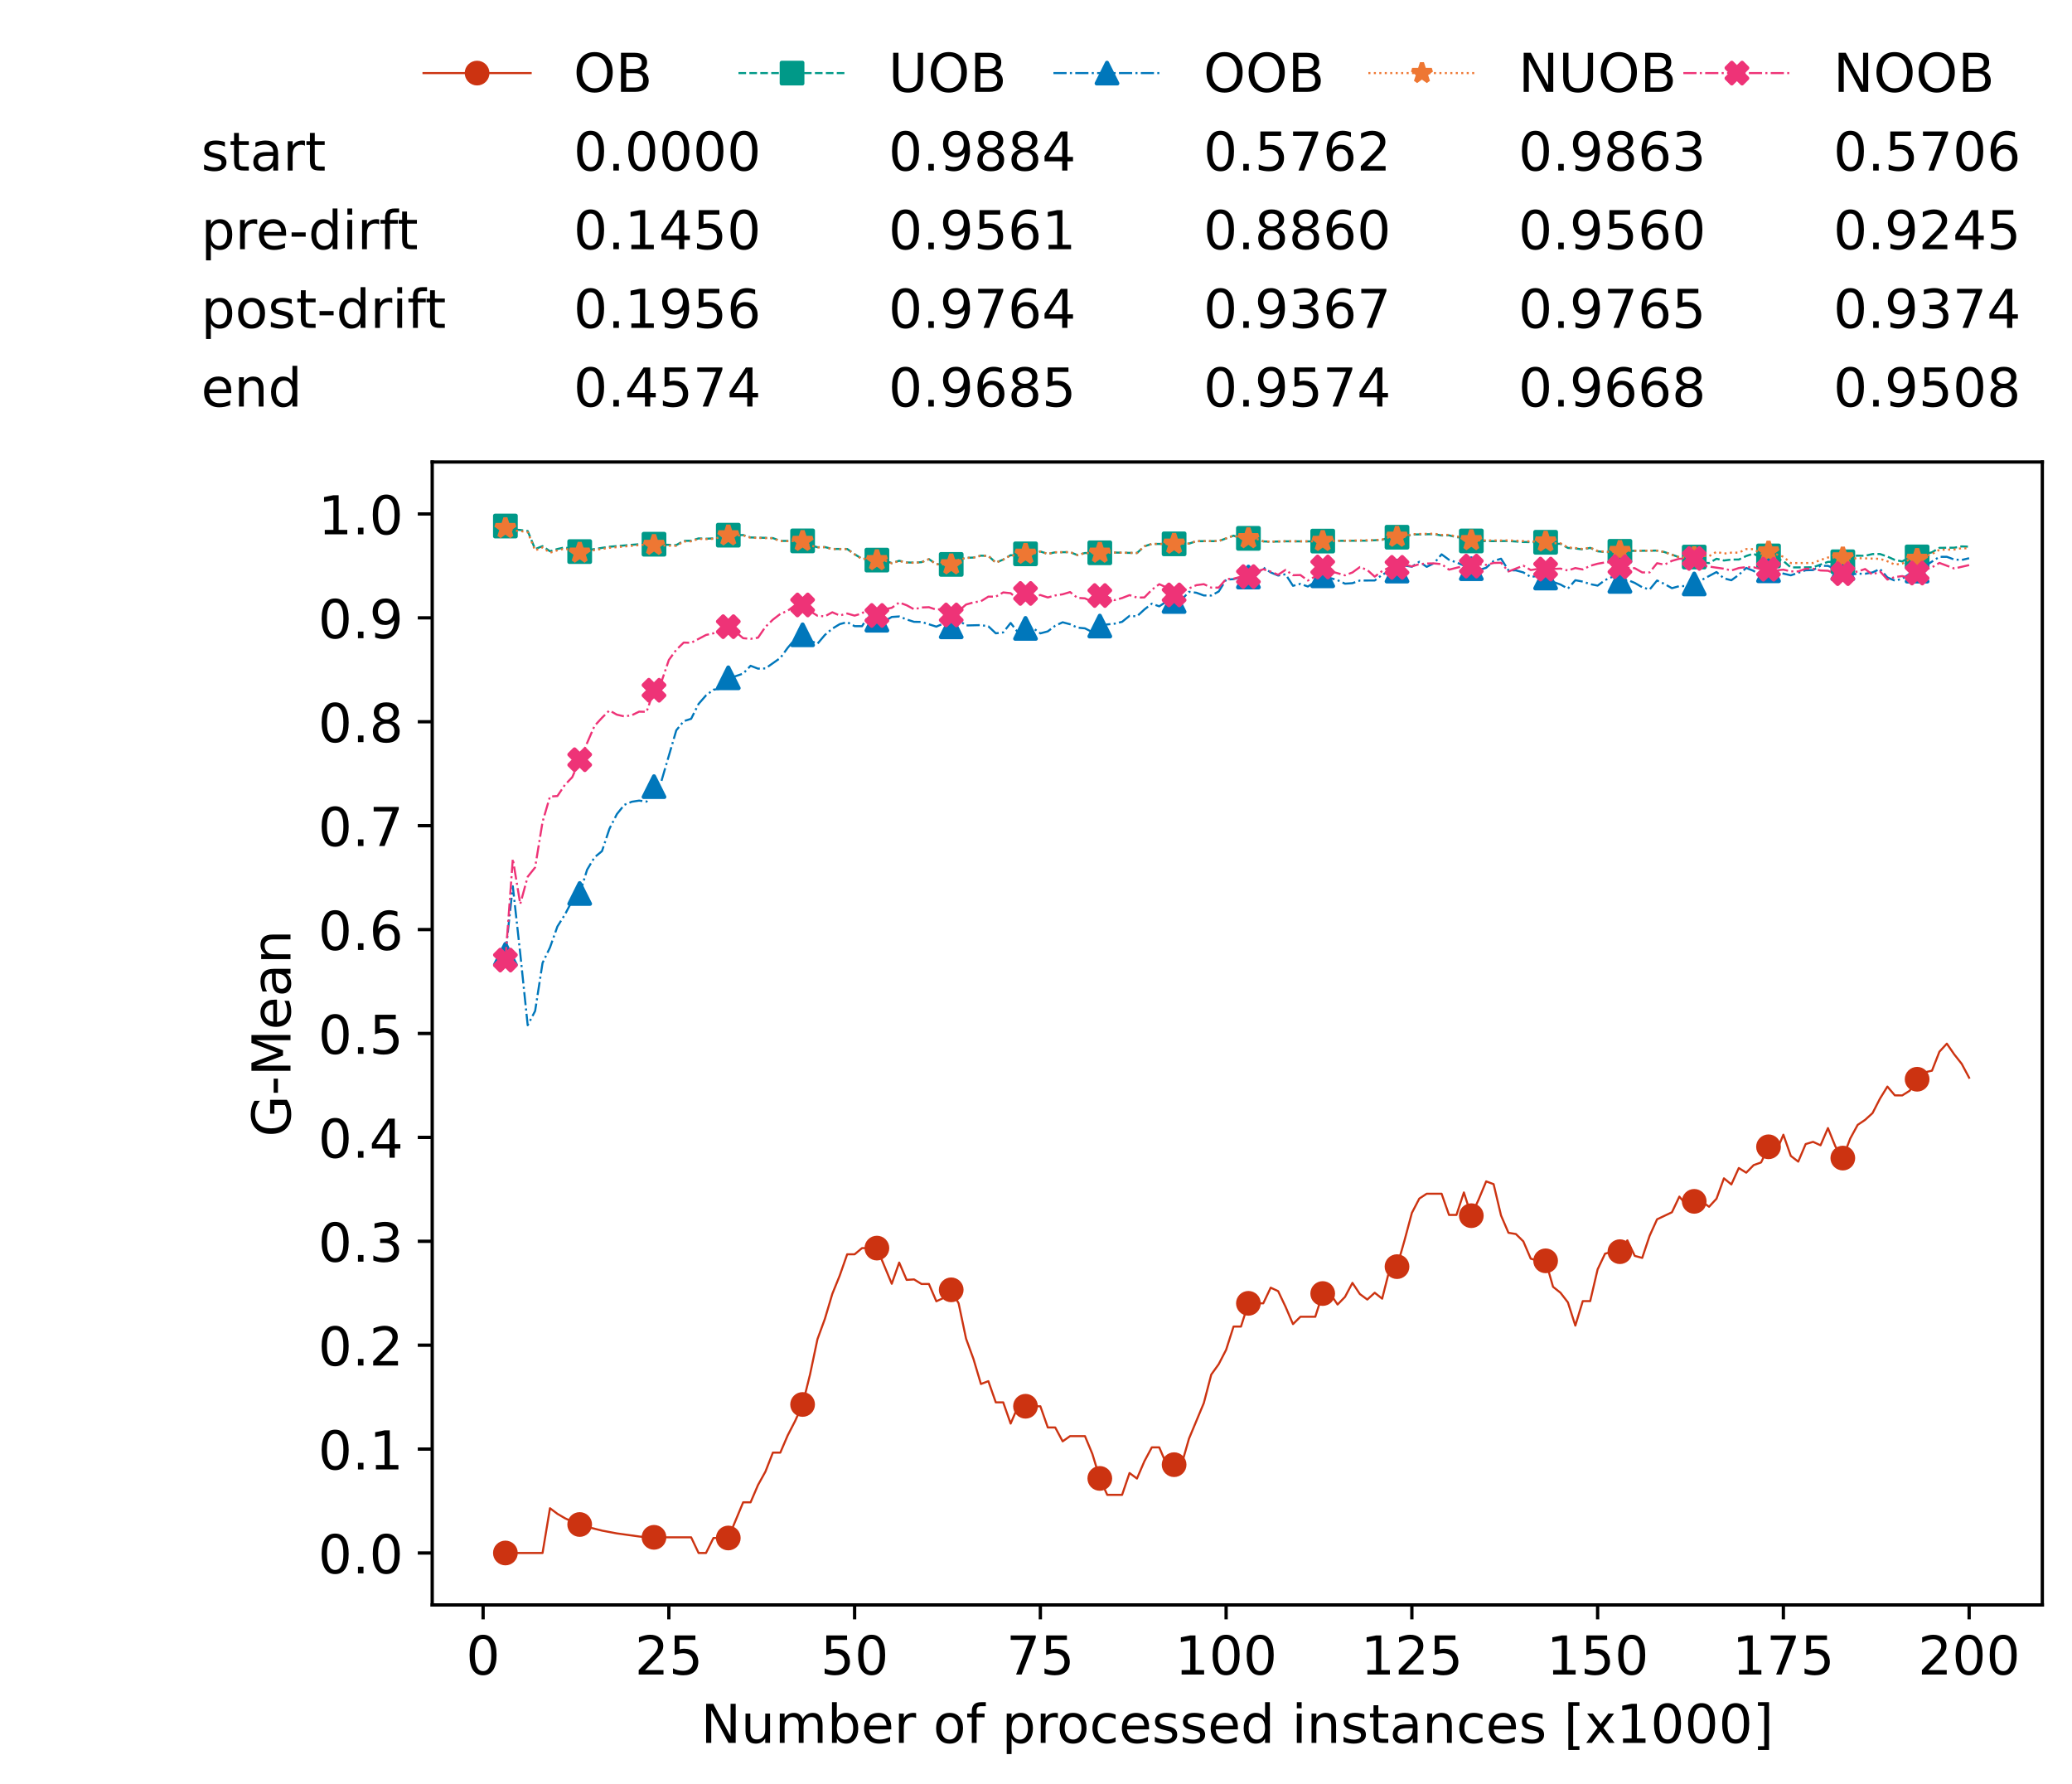 <?xml version="1.0" encoding="utf-8" standalone="no"?>
<!DOCTYPE svg PUBLIC "-//W3C//DTD SVG 1.1//EN"
  "http://www.w3.org/Graphics/SVG/1.1/DTD/svg11.dtd">
<!-- Created with matplotlib (https://matplotlib.org/) -->
<svg height="432.615pt" version="1.1" viewBox="0 0 502.65 432.615" width="502.65pt" xmlns="http://www.w3.org/2000/svg" xmlns:xlink="http://www.w3.org/1999/xlink">
 <defs>
  <style type="text/css">*{stroke-linecap:butt;stroke-linejoin:round;}</style>
 </defs>
 <g id="figure_1">
  <g id="patch_1">
   <path d="M 0 432.615 
L 502.65 432.615 
L 502.65 0 
L 0 0 
z
" style="fill:#ffffff;"/>
  </g>
  <g id="axes_1">
   <g id="patch_2">
    <path d="M 104.85 389.252 
L 495.45 389.252 
L 495.45 112.052 
L 104.85 112.052 
z
" style="fill:#ffffff;"/>
   </g>
   <g id="matplotlib.axis_1">
    <g id="xtick_1">
     <g id="line2d_1">
      <defs>
       <path d="M 0 0 
L 0 3.5 
" id="m1774e101d5" style="stroke:#000000;stroke-width:0.8;"/>
      </defs>
      <g>
       <use style="stroke:#000000;stroke-width:0.8;" x="117.197" xlink:href="#m1774e101d5" y="389.252"/>
      </g>
     </g>
     <g id="text_1">
      <!-- 0 -->
      <g transform="translate(113.061 406.13)scale(0.13 -0.13)">
       <defs>
        <path d="M 31.781 66.406 
Q 24.172 66.406 20.328 58.906 
Q 16.5 51.422 16.5 36.375 
Q 16.5 21.391 20.328 13.891 
Q 24.172 6.391 31.781 6.391 
Q 39.453 6.391 43.281 13.891 
Q 47.125 21.391 47.125 36.375 
Q 47.125 51.422 43.281 58.906 
Q 39.453 66.406 31.781 66.406 
z
M 31.781 74.219 
Q 44.047 74.219 50.516 64.516 
Q 56.984 54.828 56.984 36.375 
Q 56.984 17.969 50.516 8.266 
Q 44.047 -1.422 31.781 -1.422 
Q 19.531 -1.422 13.062 8.266 
Q 6.594 17.969 6.594 36.375 
Q 6.594 54.828 13.062 64.516 
Q 19.531 74.219 31.781 74.219 
z
" id="DejaVuSans-48"/>
       </defs>
       <use xlink:href="#DejaVuSans-48"/>
      </g>
     </g>
    </g>
    <g id="xtick_2">
     <g id="line2d_2">
      <g>
       <use style="stroke:#000000;stroke-width:0.8;" x="162.259" xlink:href="#m1774e101d5" y="389.252"/>
      </g>
     </g>
     <g id="text_2">
      <!-- 25 -->
      <g transform="translate(153.988 406.13)scale(0.13 -0.13)">
       <defs>
        <path d="M 19.188 8.297 
L 53.609 8.297 
L 53.609 0 
L 7.328 0 
L 7.328 8.297 
Q 12.938 14.109 22.625 23.891 
Q 32.328 33.688 34.812 36.531 
Q 39.547 41.844 41.422 45.531 
Q 43.312 49.219 43.312 52.781 
Q 43.312 58.594 39.234 62.25 
Q 35.156 65.922 28.609 65.922 
Q 23.969 65.922 18.812 64.312 
Q 13.672 62.703 7.812 59.422 
L 7.812 69.391 
Q 13.766 71.781 18.938 73 
Q 24.125 74.219 28.422 74.219 
Q 39.75 74.219 46.484 68.547 
Q 53.219 62.891 53.219 53.422 
Q 53.219 48.922 51.531 44.891 
Q 49.859 40.875 45.406 35.406 
Q 44.188 33.984 37.641 27.219 
Q 31.109 20.453 19.188 8.297 
z
" id="DejaVuSans-50"/>
        <path d="M 10.797 72.906 
L 49.516 72.906 
L 49.516 64.594 
L 19.828 64.594 
L 19.828 46.734 
Q 21.969 47.469 24.109 47.828 
Q 26.266 48.188 28.422 48.188 
Q 40.625 48.188 47.75 41.5 
Q 54.891 34.812 54.891 23.391 
Q 54.891 11.625 47.562 5.094 
Q 40.234 -1.422 26.906 -1.422 
Q 22.312 -1.422 17.547 -0.641 
Q 12.797 0.141 7.719 1.703 
L 7.719 11.625 
Q 12.109 9.234 16.797 8.062 
Q 21.484 6.891 26.703 6.891 
Q 35.156 6.891 40.078 11.328 
Q 45.016 15.766 45.016 23.391 
Q 45.016 31 40.078 35.438 
Q 35.156 39.891 26.703 39.891 
Q 22.75 39.891 18.812 39.016 
Q 14.891 38.141 10.797 36.281 
z
" id="DejaVuSans-53"/>
       </defs>
       <use xlink:href="#DejaVuSans-50"/>
       <use x="63.623" xlink:href="#DejaVuSans-53"/>
      </g>
     </g>
    </g>
    <g id="xtick_3">
     <g id="line2d_3">
      <g>
       <use style="stroke:#000000;stroke-width:0.8;" x="207.322" xlink:href="#m1774e101d5" y="389.252"/>
      </g>
     </g>
     <g id="text_3">
      <!-- 50 -->
      <g transform="translate(199.05 406.13)scale(0.13 -0.13)">
       <use xlink:href="#DejaVuSans-53"/>
       <use x="63.623" xlink:href="#DejaVuSans-48"/>
      </g>
     </g>
    </g>
    <g id="xtick_4">
     <g id="line2d_4">
      <g>
       <use style="stroke:#000000;stroke-width:0.8;" x="252.384" xlink:href="#m1774e101d5" y="389.252"/>
      </g>
     </g>
     <g id="text_4">
      <!-- 75 -->
      <g transform="translate(244.113 406.13)scale(0.13 -0.13)">
       <defs>
        <path d="M 8.203 72.906 
L 55.078 72.906 
L 55.078 68.703 
L 28.609 0 
L 18.312 0 
L 43.219 64.594 
L 8.203 64.594 
z
" id="DejaVuSans-55"/>
       </defs>
       <use xlink:href="#DejaVuSans-55"/>
       <use x="63.623" xlink:href="#DejaVuSans-53"/>
      </g>
     </g>
    </g>
    <g id="xtick_5">
     <g id="line2d_5">
      <g>
       <use style="stroke:#000000;stroke-width:0.8;" x="297.446" xlink:href="#m1774e101d5" y="389.252"/>
      </g>
     </g>
     <g id="text_5">
      <!-- 100 -->
      <g transform="translate(285.039 406.13)scale(0.13 -0.13)">
       <defs>
        <path d="M 12.406 8.297 
L 28.516 8.297 
L 28.516 63.922 
L 10.984 60.406 
L 10.984 69.391 
L 28.422 72.906 
L 38.281 72.906 
L 38.281 8.297 
L 54.391 8.297 
L 54.391 0 
L 12.406 0 
z
" id="DejaVuSans-49"/>
       </defs>
       <use xlink:href="#DejaVuSans-49"/>
       <use x="63.623" xlink:href="#DejaVuSans-48"/>
       <use x="127.246" xlink:href="#DejaVuSans-48"/>
      </g>
     </g>
    </g>
    <g id="xtick_6">
     <g id="line2d_6">
      <g>
       <use style="stroke:#000000;stroke-width:0.8;" x="342.509" xlink:href="#m1774e101d5" y="389.252"/>
      </g>
     </g>
     <g id="text_6">
      <!-- 125 -->
      <g transform="translate(330.102 406.13)scale(0.13 -0.13)">
       <use xlink:href="#DejaVuSans-49"/>
       <use x="63.623" xlink:href="#DejaVuSans-50"/>
       <use x="127.246" xlink:href="#DejaVuSans-53"/>
      </g>
     </g>
    </g>
    <g id="xtick_7">
     <g id="line2d_7">
      <g>
       <use style="stroke:#000000;stroke-width:0.8;" x="387.571" xlink:href="#m1774e101d5" y="389.252"/>
      </g>
     </g>
     <g id="text_7">
      <!-- 150 -->
      <g transform="translate(375.164 406.13)scale(0.13 -0.13)">
       <use xlink:href="#DejaVuSans-49"/>
       <use x="63.623" xlink:href="#DejaVuSans-53"/>
       <use x="127.246" xlink:href="#DejaVuSans-48"/>
      </g>
     </g>
    </g>
    <g id="xtick_8">
     <g id="line2d_8">
      <g>
       <use style="stroke:#000000;stroke-width:0.8;" x="432.633" xlink:href="#m1774e101d5" y="389.252"/>
      </g>
     </g>
     <g id="text_8">
      <!-- 175 -->
      <g transform="translate(420.226 406.13)scale(0.13 -0.13)">
       <use xlink:href="#DejaVuSans-49"/>
       <use x="63.623" xlink:href="#DejaVuSans-55"/>
       <use x="127.246" xlink:href="#DejaVuSans-53"/>
      </g>
     </g>
    </g>
    <g id="xtick_9">
     <g id="line2d_9">
      <g>
       <use style="stroke:#000000;stroke-width:0.8;" x="477.695" xlink:href="#m1774e101d5" y="389.252"/>
      </g>
     </g>
     <g id="text_9">
      <!-- 200 -->
      <g transform="translate(465.289 406.13)scale(0.13 -0.13)">
       <use xlink:href="#DejaVuSans-50"/>
       <use x="63.623" xlink:href="#DejaVuSans-48"/>
       <use x="127.246" xlink:href="#DejaVuSans-48"/>
      </g>
     </g>
    </g>
    <g id="text_10">
     <!-- Number of processed instances [x1000] -->
     <g transform="translate(170.025 422.711)scale(0.13 -0.13)">
      <defs>
       <path d="M 9.812 72.906 
L 23.094 72.906 
L 55.422 11.922 
L 55.422 72.906 
L 64.984 72.906 
L 64.984 0 
L 51.703 0 
L 19.391 60.984 
L 19.391 0 
L 9.812 0 
z
" id="DejaVuSans-78"/>
       <path d="M 8.5 21.578 
L 8.5 54.688 
L 17.484 54.688 
L 17.484 21.922 
Q 17.484 14.156 20.5 10.266 
Q 23.531 6.391 29.594 6.391 
Q 36.859 6.391 41.078 11.031 
Q 45.312 15.672 45.312 23.688 
L 45.312 54.688 
L 54.297 54.688 
L 54.297 0 
L 45.312 0 
L 45.312 8.406 
Q 42.047 3.422 37.719 1 
Q 33.406 -1.422 27.688 -1.422 
Q 18.266 -1.422 13.375 4.438 
Q 8.5 10.297 8.5 21.578 
z
M 31.109 56 
z
" id="DejaVuSans-117"/>
       <path d="M 52 44.188 
Q 55.375 50.25 60.062 53.125 
Q 64.75 56 71.094 56 
Q 79.641 56 84.281 50.016 
Q 88.922 44.047 88.922 33.016 
L 88.922 0 
L 79.891 0 
L 79.891 32.719 
Q 79.891 40.578 77.094 44.375 
Q 74.312 48.188 68.609 48.188 
Q 61.625 48.188 57.562 43.547 
Q 53.516 38.922 53.516 30.906 
L 53.516 0 
L 44.484 0 
L 44.484 32.719 
Q 44.484 40.625 41.703 44.406 
Q 38.922 48.188 33.109 48.188 
Q 26.219 48.188 22.156 43.531 
Q 18.109 38.875 18.109 30.906 
L 18.109 0 
L 9.078 0 
L 9.078 54.688 
L 18.109 54.688 
L 18.109 46.188 
Q 21.188 51.219 25.484 53.609 
Q 29.781 56 35.688 56 
Q 41.656 56 45.828 52.969 
Q 50 49.953 52 44.188 
z
" id="DejaVuSans-109"/>
       <path d="M 48.688 27.297 
Q 48.688 37.203 44.609 42.844 
Q 40.531 48.484 33.406 48.484 
Q 26.266 48.484 22.188 42.844 
Q 18.109 37.203 18.109 27.297 
Q 18.109 17.391 22.188 11.75 
Q 26.266 6.109 33.406 6.109 
Q 40.531 6.109 44.609 11.75 
Q 48.688 17.391 48.688 27.297 
z
M 18.109 46.391 
Q 20.953 51.266 25.266 53.625 
Q 29.594 56 35.594 56 
Q 45.562 56 51.781 48.094 
Q 58.016 40.188 58.016 27.297 
Q 58.016 14.406 51.781 6.484 
Q 45.562 -1.422 35.594 -1.422 
Q 29.594 -1.422 25.266 0.953 
Q 20.953 3.328 18.109 8.203 
L 18.109 0 
L 9.078 0 
L 9.078 75.984 
L 18.109 75.984 
z
" id="DejaVuSans-98"/>
       <path d="M 56.203 29.594 
L 56.203 25.203 
L 14.891 25.203 
Q 15.484 15.922 20.484 11.062 
Q 25.484 6.203 34.422 6.203 
Q 39.594 6.203 44.453 7.469 
Q 49.312 8.734 54.109 11.281 
L 54.109 2.781 
Q 49.266 0.734 44.188 -0.344 
Q 39.109 -1.422 33.891 -1.422 
Q 20.797 -1.422 13.156 6.188 
Q 5.516 13.812 5.516 26.812 
Q 5.516 40.234 12.766 48.109 
Q 20.016 56 32.328 56 
Q 43.359 56 49.781 48.891 
Q 56.203 41.797 56.203 29.594 
z
M 47.219 32.234 
Q 47.125 39.594 43.094 43.984 
Q 39.062 48.391 32.422 48.391 
Q 24.906 48.391 20.391 44.141 
Q 15.875 39.891 15.188 32.172 
z
" id="DejaVuSans-101"/>
       <path d="M 41.109 46.297 
Q 39.594 47.172 37.812 47.578 
Q 36.031 48 33.891 48 
Q 26.266 48 22.188 43.047 
Q 18.109 38.094 18.109 28.812 
L 18.109 0 
L 9.078 0 
L 9.078 54.688 
L 18.109 54.688 
L 18.109 46.188 
Q 20.953 51.172 25.484 53.578 
Q 30.031 56 36.531 56 
Q 37.453 56 38.578 55.875 
Q 39.703 55.766 41.062 55.516 
z
" id="DejaVuSans-114"/>
       <path id="DejaVuSans-32"/>
       <path d="M 30.609 48.391 
Q 23.391 48.391 19.188 42.75 
Q 14.984 37.109 14.984 27.297 
Q 14.984 17.484 19.156 11.844 
Q 23.344 6.203 30.609 6.203 
Q 37.797 6.203 41.984 11.859 
Q 46.188 17.531 46.188 27.297 
Q 46.188 37.016 41.984 42.703 
Q 37.797 48.391 30.609 48.391 
z
M 30.609 56 
Q 42.328 56 49.016 48.375 
Q 55.719 40.766 55.719 27.297 
Q 55.719 13.875 49.016 6.219 
Q 42.328 -1.422 30.609 -1.422 
Q 18.844 -1.422 12.172 6.219 
Q 5.516 13.875 5.516 27.297 
Q 5.516 40.766 12.172 48.375 
Q 18.844 56 30.609 56 
z
" id="DejaVuSans-111"/>
       <path d="M 37.109 75.984 
L 37.109 68.5 
L 28.516 68.5 
Q 23.688 68.5 21.797 66.547 
Q 19.922 64.594 19.922 59.516 
L 19.922 54.688 
L 34.719 54.688 
L 34.719 47.703 
L 19.922 47.703 
L 19.922 0 
L 10.891 0 
L 10.891 47.703 
L 2.297 47.703 
L 2.297 54.688 
L 10.891 54.688 
L 10.891 58.5 
Q 10.891 67.625 15.141 71.797 
Q 19.391 75.984 28.609 75.984 
z
" id="DejaVuSans-102"/>
       <path d="M 18.109 8.203 
L 18.109 -20.797 
L 9.078 -20.797 
L 9.078 54.688 
L 18.109 54.688 
L 18.109 46.391 
Q 20.953 51.266 25.266 53.625 
Q 29.594 56 35.594 56 
Q 45.562 56 51.781 48.094 
Q 58.016 40.188 58.016 27.297 
Q 58.016 14.406 51.781 6.484 
Q 45.562 -1.422 35.594 -1.422 
Q 29.594 -1.422 25.266 0.953 
Q 20.953 3.328 18.109 8.203 
z
M 48.688 27.297 
Q 48.688 37.203 44.609 42.844 
Q 40.531 48.484 33.406 48.484 
Q 26.266 48.484 22.188 42.844 
Q 18.109 37.203 18.109 27.297 
Q 18.109 17.391 22.188 11.75 
Q 26.266 6.109 33.406 6.109 
Q 40.531 6.109 44.609 11.75 
Q 48.688 17.391 48.688 27.297 
z
" id="DejaVuSans-112"/>
       <path d="M 48.781 52.594 
L 48.781 44.188 
Q 44.969 46.297 41.141 47.344 
Q 37.312 48.391 33.406 48.391 
Q 24.656 48.391 19.812 42.844 
Q 14.984 37.312 14.984 27.297 
Q 14.984 17.281 19.812 11.734 
Q 24.656 6.203 33.406 6.203 
Q 37.312 6.203 41.141 7.25 
Q 44.969 8.297 48.781 10.406 
L 48.781 2.094 
Q 45.016 0.344 40.984 -0.531 
Q 36.969 -1.422 32.422 -1.422 
Q 20.062 -1.422 12.781 6.344 
Q 5.516 14.109 5.516 27.297 
Q 5.516 40.672 12.859 48.328 
Q 20.219 56 33.016 56 
Q 37.156 56 41.109 55.141 
Q 45.062 54.297 48.781 52.594 
z
" id="DejaVuSans-99"/>
       <path d="M 44.281 53.078 
L 44.281 44.578 
Q 40.484 46.531 36.375 47.5 
Q 32.281 48.484 27.875 48.484 
Q 21.188 48.484 17.844 46.438 
Q 14.5 44.391 14.5 40.281 
Q 14.5 37.156 16.891 35.375 
Q 19.281 33.594 26.516 31.984 
L 29.594 31.297 
Q 39.156 29.25 43.188 25.516 
Q 47.219 21.781 47.219 15.094 
Q 47.219 7.469 41.188 3.016 
Q 35.156 -1.422 24.609 -1.422 
Q 20.219 -1.422 15.453 -0.562 
Q 10.688 0.297 5.422 2 
L 5.422 11.281 
Q 10.406 8.688 15.234 7.391 
Q 20.062 6.109 24.812 6.109 
Q 31.156 6.109 34.562 8.281 
Q 37.984 10.453 37.984 14.406 
Q 37.984 18.062 35.516 20.016 
Q 33.062 21.969 24.703 23.781 
L 21.578 24.516 
Q 13.234 26.266 9.516 29.906 
Q 5.812 33.547 5.812 39.891 
Q 5.812 47.609 11.281 51.797 
Q 16.75 56 26.812 56 
Q 31.781 56 36.172 55.266 
Q 40.578 54.547 44.281 53.078 
z
" id="DejaVuSans-115"/>
       <path d="M 45.406 46.391 
L 45.406 75.984 
L 54.391 75.984 
L 54.391 0 
L 45.406 0 
L 45.406 8.203 
Q 42.578 3.328 38.25 0.953 
Q 33.938 -1.422 27.875 -1.422 
Q 17.969 -1.422 11.734 6.484 
Q 5.516 14.406 5.516 27.297 
Q 5.516 40.188 11.734 48.094 
Q 17.969 56 27.875 56 
Q 33.938 56 38.25 53.625 
Q 42.578 51.266 45.406 46.391 
z
M 14.797 27.297 
Q 14.797 17.391 18.875 11.75 
Q 22.953 6.109 30.078 6.109 
Q 37.203 6.109 41.297 11.75 
Q 45.406 17.391 45.406 27.297 
Q 45.406 37.203 41.297 42.844 
Q 37.203 48.484 30.078 48.484 
Q 22.953 48.484 18.875 42.844 
Q 14.797 37.203 14.797 27.297 
z
" id="DejaVuSans-100"/>
       <path d="M 9.422 54.688 
L 18.406 54.688 
L 18.406 0 
L 9.422 0 
z
M 9.422 75.984 
L 18.406 75.984 
L 18.406 64.594 
L 9.422 64.594 
z
" id="DejaVuSans-105"/>
       <path d="M 54.891 33.016 
L 54.891 0 
L 45.906 0 
L 45.906 32.719 
Q 45.906 40.484 42.875 44.328 
Q 39.844 48.188 33.797 48.188 
Q 26.516 48.188 22.312 43.547 
Q 18.109 38.922 18.109 30.906 
L 18.109 0 
L 9.078 0 
L 9.078 54.688 
L 18.109 54.688 
L 18.109 46.188 
Q 21.344 51.125 25.703 53.562 
Q 30.078 56 35.797 56 
Q 45.219 56 50.047 50.172 
Q 54.891 44.344 54.891 33.016 
z
" id="DejaVuSans-110"/>
       <path d="M 18.312 70.219 
L 18.312 54.688 
L 36.812 54.688 
L 36.812 47.703 
L 18.312 47.703 
L 18.312 18.016 
Q 18.312 11.328 20.141 9.422 
Q 21.969 7.516 27.594 7.516 
L 36.812 7.516 
L 36.812 0 
L 27.594 0 
Q 17.188 0 13.234 3.875 
Q 9.281 7.766 9.281 18.016 
L 9.281 47.703 
L 2.688 47.703 
L 2.688 54.688 
L 9.281 54.688 
L 9.281 70.219 
z
" id="DejaVuSans-116"/>
       <path d="M 34.281 27.484 
Q 23.391 27.484 19.188 25 
Q 14.984 22.516 14.984 16.5 
Q 14.984 11.719 18.141 8.906 
Q 21.297 6.109 26.703 6.109 
Q 34.188 6.109 38.703 11.406 
Q 43.219 16.703 43.219 25.484 
L 43.219 27.484 
z
M 52.203 31.203 
L 52.203 0 
L 43.219 0 
L 43.219 8.297 
Q 40.141 3.328 35.547 0.953 
Q 30.953 -1.422 24.312 -1.422 
Q 15.922 -1.422 10.953 3.297 
Q 6 8.016 6 15.922 
Q 6 25.141 12.172 29.828 
Q 18.359 34.516 30.609 34.516 
L 43.219 34.516 
L 43.219 35.406 
Q 43.219 41.609 39.141 45 
Q 35.062 48.391 27.688 48.391 
Q 23 48.391 18.547 47.266 
Q 14.109 46.141 10.016 43.891 
L 10.016 52.203 
Q 14.938 54.109 19.578 55.047 
Q 24.219 56 28.609 56 
Q 40.484 56 46.344 49.844 
Q 52.203 43.703 52.203 31.203 
z
" id="DejaVuSans-97"/>
       <path d="M 8.594 75.984 
L 29.297 75.984 
L 29.297 69 
L 17.578 69 
L 17.578 -6.203 
L 29.297 -6.203 
L 29.297 -13.188 
L 8.594 -13.188 
z
" id="DejaVuSans-91"/>
       <path d="M 54.891 54.688 
L 35.109 28.078 
L 55.906 0 
L 45.312 0 
L 29.391 21.484 
L 13.484 0 
L 2.875 0 
L 24.125 28.609 
L 4.688 54.688 
L 15.281 54.688 
L 29.781 35.203 
L 44.281 54.688 
z
" id="DejaVuSans-120"/>
       <path d="M 30.422 75.984 
L 30.422 -13.188 
L 9.719 -13.188 
L 9.719 -6.203 
L 21.391 -6.203 
L 21.391 69 
L 9.719 69 
L 9.719 75.984 
z
" id="DejaVuSans-93"/>
      </defs>
      <use xlink:href="#DejaVuSans-78"/>
      <use x="74.805" xlink:href="#DejaVuSans-117"/>
      <use x="138.184" xlink:href="#DejaVuSans-109"/>
      <use x="235.596" xlink:href="#DejaVuSans-98"/>
      <use x="299.072" xlink:href="#DejaVuSans-101"/>
      <use x="360.596" xlink:href="#DejaVuSans-114"/>
      <use x="401.709" xlink:href="#DejaVuSans-32"/>
      <use x="433.496" xlink:href="#DejaVuSans-111"/>
      <use x="494.678" xlink:href="#DejaVuSans-102"/>
      <use x="529.883" xlink:href="#DejaVuSans-32"/>
      <use x="561.67" xlink:href="#DejaVuSans-112"/>
      <use x="625.146" xlink:href="#DejaVuSans-114"/>
      <use x="664.01" xlink:href="#DejaVuSans-111"/>
      <use x="725.191" xlink:href="#DejaVuSans-99"/>
      <use x="780.172" xlink:href="#DejaVuSans-101"/>
      <use x="841.695" xlink:href="#DejaVuSans-115"/>
      <use x="893.795" xlink:href="#DejaVuSans-115"/>
      <use x="945.895" xlink:href="#DejaVuSans-101"/>
      <use x="1007.418" xlink:href="#DejaVuSans-100"/>
      <use x="1070.895" xlink:href="#DejaVuSans-32"/>
      <use x="1102.682" xlink:href="#DejaVuSans-105"/>
      <use x="1130.465" xlink:href="#DejaVuSans-110"/>
      <use x="1193.844" xlink:href="#DejaVuSans-115"/>
      <use x="1245.943" xlink:href="#DejaVuSans-116"/>
      <use x="1285.152" xlink:href="#DejaVuSans-97"/>
      <use x="1346.432" xlink:href="#DejaVuSans-110"/>
      <use x="1409.811" xlink:href="#DejaVuSans-99"/>
      <use x="1464.791" xlink:href="#DejaVuSans-101"/>
      <use x="1526.314" xlink:href="#DejaVuSans-115"/>
      <use x="1578.414" xlink:href="#DejaVuSans-32"/>
      <use x="1610.201" xlink:href="#DejaVuSans-91"/>
      <use x="1649.215" xlink:href="#DejaVuSans-120"/>
      <use x="1708.395" xlink:href="#DejaVuSans-49"/>
      <use x="1772.018" xlink:href="#DejaVuSans-48"/>
      <use x="1835.641" xlink:href="#DejaVuSans-48"/>
      <use x="1899.264" xlink:href="#DejaVuSans-48"/>
      <use x="1962.887" xlink:href="#DejaVuSans-93"/>
     </g>
    </g>
   </g>
   <g id="matplotlib.axis_2">
    <g id="ytick_1">
     <g id="line2d_10">
      <defs>
       <path d="M 0 0 
L -3.5 0 
" id="m7bba8ec0e4" style="stroke:#000000;stroke-width:0.8;"/>
      </defs>
      <g>
       <use style="stroke:#000000;stroke-width:0.8;" x="104.85" xlink:href="#m7bba8ec0e4" y="376.652"/>
      </g>
     </g>
     <g id="text_11">
      <!-- 0.0 -->
      <g transform="translate(77.176 381.591)scale(0.13 -0.13)">
       <defs>
        <path d="M 10.688 12.406 
L 21 12.406 
L 21 0 
L 10.688 0 
z
" id="DejaVuSans-46"/>
       </defs>
       <use xlink:href="#DejaVuSans-48"/>
       <use x="63.623" xlink:href="#DejaVuSans-46"/>
       <use x="95.41" xlink:href="#DejaVuSans-48"/>
      </g>
     </g>
    </g>
    <g id="ytick_2">
     <g id="line2d_11">
      <g>
       <use style="stroke:#000000;stroke-width:0.8;" x="104.85" xlink:href="#m7bba8ec0e4" y="351.452"/>
      </g>
     </g>
     <g id="text_12">
      <!-- 0.1 -->
      <g transform="translate(77.176 356.391)scale(0.13 -0.13)">
       <use xlink:href="#DejaVuSans-48"/>
       <use x="63.623" xlink:href="#DejaVuSans-46"/>
       <use x="95.41" xlink:href="#DejaVuSans-49"/>
      </g>
     </g>
    </g>
    <g id="ytick_3">
     <g id="line2d_12">
      <g>
       <use style="stroke:#000000;stroke-width:0.8;" x="104.85" xlink:href="#m7bba8ec0e4" y="326.252"/>
      </g>
     </g>
     <g id="text_13">
      <!-- 0.2 -->
      <g transform="translate(77.176 331.191)scale(0.13 -0.13)">
       <use xlink:href="#DejaVuSans-48"/>
       <use x="63.623" xlink:href="#DejaVuSans-46"/>
       <use x="95.41" xlink:href="#DejaVuSans-50"/>
      </g>
     </g>
    </g>
    <g id="ytick_4">
     <g id="line2d_13">
      <g>
       <use style="stroke:#000000;stroke-width:0.8;" x="104.85" xlink:href="#m7bba8ec0e4" y="301.052"/>
      </g>
     </g>
     <g id="text_14">
      <!-- 0.3 -->
      <g transform="translate(77.176 305.991)scale(0.13 -0.13)">
       <defs>
        <path d="M 40.578 39.312 
Q 47.656 37.797 51.625 33 
Q 55.609 28.219 55.609 21.188 
Q 55.609 10.406 48.188 4.484 
Q 40.766 -1.422 27.094 -1.422 
Q 22.516 -1.422 17.656 -0.516 
Q 12.797 0.391 7.625 2.203 
L 7.625 11.719 
Q 11.719 9.328 16.594 8.109 
Q 21.484 6.891 26.812 6.891 
Q 36.078 6.891 40.938 10.547 
Q 45.797 14.203 45.797 21.188 
Q 45.797 27.641 41.281 31.266 
Q 36.766 34.906 28.719 34.906 
L 20.219 34.906 
L 20.219 43.016 
L 29.109 43.016 
Q 36.375 43.016 40.234 45.922 
Q 44.094 48.828 44.094 54.297 
Q 44.094 59.906 40.109 62.906 
Q 36.141 65.922 28.719 65.922 
Q 24.656 65.922 20.016 65.031 
Q 15.375 64.156 9.812 62.312 
L 9.812 71.094 
Q 15.438 72.656 20.344 73.438 
Q 25.25 74.219 29.594 74.219 
Q 40.828 74.219 47.359 69.109 
Q 53.906 64.016 53.906 55.328 
Q 53.906 49.266 50.438 45.094 
Q 46.969 40.922 40.578 39.312 
z
" id="DejaVuSans-51"/>
       </defs>
       <use xlink:href="#DejaVuSans-48"/>
       <use x="63.623" xlink:href="#DejaVuSans-46"/>
       <use x="95.41" xlink:href="#DejaVuSans-51"/>
      </g>
     </g>
    </g>
    <g id="ytick_5">
     <g id="line2d_14">
      <g>
       <use style="stroke:#000000;stroke-width:0.8;" x="104.85" xlink:href="#m7bba8ec0e4" y="275.852"/>
      </g>
     </g>
     <g id="text_15">
      <!-- 0.4 -->
      <g transform="translate(77.176 280.791)scale(0.13 -0.13)">
       <defs>
        <path d="M 37.797 64.312 
L 12.891 25.391 
L 37.797 25.391 
z
M 35.203 72.906 
L 47.609 72.906 
L 47.609 25.391 
L 58.016 25.391 
L 58.016 17.188 
L 47.609 17.188 
L 47.609 0 
L 37.797 0 
L 37.797 17.188 
L 4.891 17.188 
L 4.891 26.703 
z
" id="DejaVuSans-52"/>
       </defs>
       <use xlink:href="#DejaVuSans-48"/>
       <use x="63.623" xlink:href="#DejaVuSans-46"/>
       <use x="95.41" xlink:href="#DejaVuSans-52"/>
      </g>
     </g>
    </g>
    <g id="ytick_6">
     <g id="line2d_15">
      <g>
       <use style="stroke:#000000;stroke-width:0.8;" x="104.85" xlink:href="#m7bba8ec0e4" y="250.652"/>
      </g>
     </g>
     <g id="text_16">
      <!-- 0.5 -->
      <g transform="translate(77.176 255.591)scale(0.13 -0.13)">
       <use xlink:href="#DejaVuSans-48"/>
       <use x="63.623" xlink:href="#DejaVuSans-46"/>
       <use x="95.41" xlink:href="#DejaVuSans-53"/>
      </g>
     </g>
    </g>
    <g id="ytick_7">
     <g id="line2d_16">
      <g>
       <use style="stroke:#000000;stroke-width:0.8;" x="104.85" xlink:href="#m7bba8ec0e4" y="225.452"/>
      </g>
     </g>
     <g id="text_17">
      <!-- 0.6 -->
      <g transform="translate(77.176 230.391)scale(0.13 -0.13)">
       <defs>
        <path d="M 33.016 40.375 
Q 26.375 40.375 22.484 35.828 
Q 18.609 31.297 18.609 23.391 
Q 18.609 15.531 22.484 10.953 
Q 26.375 6.391 33.016 6.391 
Q 39.656 6.391 43.531 10.953 
Q 47.406 15.531 47.406 23.391 
Q 47.406 31.297 43.531 35.828 
Q 39.656 40.375 33.016 40.375 
z
M 52.594 71.297 
L 52.594 62.312 
Q 48.875 64.062 45.094 64.984 
Q 41.312 65.922 37.594 65.922 
Q 27.828 65.922 22.672 59.328 
Q 17.531 52.734 16.797 39.406 
Q 19.672 43.656 24.016 45.922 
Q 28.375 48.188 33.594 48.188 
Q 44.578 48.188 50.953 41.516 
Q 57.328 34.859 57.328 23.391 
Q 57.328 12.156 50.688 5.359 
Q 44.047 -1.422 33.016 -1.422 
Q 20.359 -1.422 13.672 8.266 
Q 6.984 17.969 6.984 36.375 
Q 6.984 53.656 15.188 63.938 
Q 23.391 74.219 37.203 74.219 
Q 40.922 74.219 44.703 73.484 
Q 48.484 72.75 52.594 71.297 
z
" id="DejaVuSans-54"/>
       </defs>
       <use xlink:href="#DejaVuSans-48"/>
       <use x="63.623" xlink:href="#DejaVuSans-46"/>
       <use x="95.41" xlink:href="#DejaVuSans-54"/>
      </g>
     </g>
    </g>
    <g id="ytick_8">
     <g id="line2d_17">
      <g>
       <use style="stroke:#000000;stroke-width:0.8;" x="104.85" xlink:href="#m7bba8ec0e4" y="200.252"/>
      </g>
     </g>
     <g id="text_18">
      <!-- 0.7 -->
      <g transform="translate(77.176 205.191)scale(0.13 -0.13)">
       <use xlink:href="#DejaVuSans-48"/>
       <use x="63.623" xlink:href="#DejaVuSans-46"/>
       <use x="95.41" xlink:href="#DejaVuSans-55"/>
      </g>
     </g>
    </g>
    <g id="ytick_9">
     <g id="line2d_18">
      <g>
       <use style="stroke:#000000;stroke-width:0.8;" x="104.85" xlink:href="#m7bba8ec0e4" y="175.052"/>
      </g>
     </g>
     <g id="text_19">
      <!-- 0.8 -->
      <g transform="translate(77.176 179.991)scale(0.13 -0.13)">
       <defs>
        <path d="M 31.781 34.625 
Q 24.75 34.625 20.719 30.859 
Q 16.703 27.094 16.703 20.516 
Q 16.703 13.922 20.719 10.156 
Q 24.75 6.391 31.781 6.391 
Q 38.812 6.391 42.859 10.172 
Q 46.922 13.969 46.922 20.516 
Q 46.922 27.094 42.891 30.859 
Q 38.875 34.625 31.781 34.625 
z
M 21.922 38.812 
Q 15.578 40.375 12.031 44.719 
Q 8.5 49.078 8.5 55.328 
Q 8.5 64.062 14.719 69.141 
Q 20.953 74.219 31.781 74.219 
Q 42.672 74.219 48.875 69.141 
Q 55.078 64.062 55.078 55.328 
Q 55.078 49.078 51.531 44.719 
Q 48 40.375 41.703 38.812 
Q 48.828 37.156 52.797 32.312 
Q 56.781 27.484 56.781 20.516 
Q 56.781 9.906 50.312 4.234 
Q 43.844 -1.422 31.781 -1.422 
Q 19.734 -1.422 13.25 4.234 
Q 6.781 9.906 6.781 20.516 
Q 6.781 27.484 10.781 32.312 
Q 14.797 37.156 21.922 38.812 
z
M 18.312 54.391 
Q 18.312 48.734 21.844 45.562 
Q 25.391 42.391 31.781 42.391 
Q 38.141 42.391 41.719 45.562 
Q 45.312 48.734 45.312 54.391 
Q 45.312 60.062 41.719 63.234 
Q 38.141 66.406 31.781 66.406 
Q 25.391 66.406 21.844 63.234 
Q 18.312 60.062 18.312 54.391 
z
" id="DejaVuSans-56"/>
       </defs>
       <use xlink:href="#DejaVuSans-48"/>
       <use x="63.623" xlink:href="#DejaVuSans-46"/>
       <use x="95.41" xlink:href="#DejaVuSans-56"/>
      </g>
     </g>
    </g>
    <g id="ytick_10">
     <g id="line2d_19">
      <g>
       <use style="stroke:#000000;stroke-width:0.8;" x="104.85" xlink:href="#m7bba8ec0e4" y="149.852"/>
      </g>
     </g>
     <g id="text_20">
      <!-- 0.9 -->
      <g transform="translate(77.176 154.791)scale(0.13 -0.13)">
       <defs>
        <path d="M 10.984 1.516 
L 10.984 10.5 
Q 14.703 8.734 18.5 7.812 
Q 22.312 6.891 25.984 6.891 
Q 35.75 6.891 40.891 13.453 
Q 46.047 20.016 46.781 33.406 
Q 43.953 29.203 39.594 26.953 
Q 35.25 24.703 29.984 24.703 
Q 19.047 24.703 12.672 31.312 
Q 6.297 37.938 6.297 49.422 
Q 6.297 60.641 12.938 67.422 
Q 19.578 74.219 30.609 74.219 
Q 43.266 74.219 49.922 64.516 
Q 56.594 54.828 56.594 36.375 
Q 56.594 19.141 48.406 8.859 
Q 40.234 -1.422 26.422 -1.422 
Q 22.703 -1.422 18.891 -0.688 
Q 15.094 0.047 10.984 1.516 
z
M 30.609 32.422 
Q 37.25 32.422 41.125 36.953 
Q 45.016 41.5 45.016 49.422 
Q 45.016 57.281 41.125 61.844 
Q 37.25 66.406 30.609 66.406 
Q 23.969 66.406 20.094 61.844 
Q 16.219 57.281 16.219 49.422 
Q 16.219 41.5 20.094 36.953 
Q 23.969 32.422 30.609 32.422 
z
" id="DejaVuSans-57"/>
       </defs>
       <use xlink:href="#DejaVuSans-48"/>
       <use x="63.623" xlink:href="#DejaVuSans-46"/>
       <use x="95.41" xlink:href="#DejaVuSans-57"/>
      </g>
     </g>
    </g>
    <g id="ytick_11">
     <g id="line2d_20">
      <g>
       <use style="stroke:#000000;stroke-width:0.8;" x="104.85" xlink:href="#m7bba8ec0e4" y="124.652"/>
      </g>
     </g>
     <g id="text_21">
      <!-- 1.0 -->
      <g transform="translate(77.176 129.591)scale(0.13 -0.13)">
       <use xlink:href="#DejaVuSans-49"/>
       <use x="63.623" xlink:href="#DejaVuSans-46"/>
       <use x="95.41" xlink:href="#DejaVuSans-48"/>
      </g>
     </g>
    </g>
    <g id="text_22">
     <!-- G-Mean -->
     <g transform="translate(70.472 275.744)rotate(-90)scale(0.13 -0.13)">
      <defs>
       <path d="M 59.516 10.406 
L 59.516 29.984 
L 43.406 29.984 
L 43.406 38.094 
L 69.281 38.094 
L 69.281 6.781 
Q 63.578 2.734 56.688 0.656 
Q 49.812 -1.422 42 -1.422 
Q 24.906 -1.422 15.25 8.562 
Q 5.609 18.562 5.609 36.375 
Q 5.609 54.25 15.25 64.234 
Q 24.906 74.219 42 74.219 
Q 49.125 74.219 55.547 72.453 
Q 61.969 70.703 67.391 67.281 
L 67.391 56.781 
Q 61.922 61.422 55.766 63.766 
Q 49.609 66.109 42.828 66.109 
Q 29.438 66.109 22.719 58.641 
Q 16.016 51.172 16.016 36.375 
Q 16.016 21.625 22.719 14.156 
Q 29.438 6.688 42.828 6.688 
Q 48.047 6.688 52.141 7.594 
Q 56.25 8.5 59.516 10.406 
z
" id="DejaVuSans-71"/>
       <path d="M 4.891 31.391 
L 31.203 31.391 
L 31.203 23.391 
L 4.891 23.391 
z
" id="DejaVuSans-45"/>
       <path d="M 9.812 72.906 
L 24.516 72.906 
L 43.109 23.297 
L 61.812 72.906 
L 76.516 72.906 
L 76.516 0 
L 66.891 0 
L 66.891 64.016 
L 48.094 14.016 
L 38.188 14.016 
L 19.391 64.016 
L 19.391 0 
L 9.812 0 
z
" id="DejaVuSans-77"/>
      </defs>
      <use xlink:href="#DejaVuSans-71"/>
      <use x="77.49" xlink:href="#DejaVuSans-45"/>
      <use x="113.574" xlink:href="#DejaVuSans-77"/>
      <use x="199.854" xlink:href="#DejaVuSans-101"/>
      <use x="261.377" xlink:href="#DejaVuSans-97"/>
      <use x="322.656" xlink:href="#DejaVuSans-110"/>
     </g>
    </g>
   </g>
   <g id="line2d_21"/>
   <g id="line2d_22"/>
   <g id="line2d_23"/>
   <g id="line2d_24"/>
   <g id="line2d_25"/>
   <g id="line2d_26">
    <path clip-path="url(#pf17c8b2a8e)" d="M 122.605 376.652 
L 131.617 376.652 
L 133.419 365.797 
L 135.222 367.154 
L 137.024 368.209 
L 138.827 369.054 
L 142.432 370.32 
L 146.037 371.225 
L 149.642 371.903 
L 155.049 372.653 
L 156.852 372.853 
L 167.667 372.853 
L 169.469 376.652 
L 171.272 376.652 
L 173.074 373.015 
L 176.679 373.015 
L 180.284 364.362 
L 182.087 364.362 
L 183.889 360.162 
L 185.692 356.909 
L 187.494 352.31 
L 189.297 352.31 
L 191.099 348.11 
L 192.902 344.615 
L 194.704 340.631 
L 196.507 333.356 
L 198.309 324.801 
L 200.112 319.859 
L 201.914 313.806 
L 203.717 309.353 
L 205.519 304.212 
L 207.322 304.212 
L 209.124 302.705 
L 212.729 302.705 
L 216.334 311.358 
L 218.137 306.214 
L 219.939 310.414 
L 221.742 310.303 
L 223.544 311.407 
L 225.347 311.407 
L 227.149 315.607 
L 228.952 314.78 
L 230.754 312.828 
L 232.557 316.118 
L 234.359 324.674 
L 236.162 329.616 
L 237.964 335.668 
L 239.767 334.98 
L 241.569 340.121 
L 243.372 340.121 
L 245.174 345.265 
L 246.976 341.067 
L 252.384 341.067 
L 254.186 346.211 
L 255.989 346.211 
L 257.791 349.575 
L 259.594 348.307 
L 263.199 348.307 
L 265.001 352.629 
L 266.804 358.566 
L 268.606 362.55 
L 272.211 362.55 
L 274.014 357.257 
L 275.816 358.601 
L 277.619 354.404 
L 279.421 351.036 
L 281.224 351.036 
L 283.026 355.234 
L 286.631 355.234 
L 288.434 348.934 
L 292.039 340.281 
L 293.841 333.38 
L 295.644 330.868 
L 297.446 327.373 
L 299.249 321.738 
L 301.051 321.738 
L 302.854 316.103 
L 306.459 316.103 
L 308.261 312.304 
L 310.064 313.143 
L 311.866 316.94 
L 313.669 321.138 
L 315.471 319.361 
L 319.076 319.361 
L 320.879 313.726 
L 322.681 313.726 
L 324.484 316.391 
L 326.286 314.546 
L 328.089 311.145 
L 329.891 313.847 
L 331.694 315.185 
L 333.496 313.535 
L 335.299 314.972 
L 337.101 307.869 
L 338.904 307.203 
L 340.706 300.903 
L 342.509 294.172 
L 344.311 290.696 
L 346.114 289.516 
L 349.719 289.516 
L 351.521 294.66 
L 353.324 294.66 
L 355.126 289.207 
L 356.928 294.842 
L 358.731 290.857 
L 360.533 286.524 
L 362.336 287.195 
L 364.138 294.793 
L 365.941 298.993 
L 367.743 299.294 
L 369.546 301.073 
L 371.348 305.271 
L 373.151 305.794 
L 374.953 305.794 
L 376.756 312.094 
L 378.558 313.535 
L 380.361 315.868 
L 382.163 321.503 
L 383.966 315.566 
L 385.768 315.566 
L 387.571 307.858 
L 389.373 304.059 
L 391.176 303.575 
L 392.978 303.575 
L 394.781 300.825 
L 396.583 304.596 
L 398.386 305.081 
L 400.188 299.709 
L 401.991 295.724 
L 405.596 294.018 
L 407.398 290.219 
L 409.201 292.344 
L 411.003 291.37 
L 412.806 291.37 
L 414.608 292.68 
L 416.411 290.724 
L 418.213 285.784 
L 420.016 287.266 
L 421.818 283.286 
L 423.621 284.414 
L 425.423 282.578 
L 427.226 281.935 
L 429.028 278.137 
L 430.831 279.5 
L 432.633 275.203 
L 434.436 280.347 
L 436.238 281.735 
L 438.041 277.475 
L 439.843 276.938 
L 441.646 277.77 
L 443.448 273.6 
L 445.251 278.055 
L 447.053 280.875 
L 448.856 276.118 
L 450.658 272.823 
L 452.461 271.604 
L 454.263 269.964 
L 456.066 266.454 
L 457.868 263.536 
L 459.671 265.664 
L 461.473 265.673 
L 463.276 264.537 
L 465.078 261.754 
L 466.881 260.09 
L 468.683 259.675 
L 470.485 255.075 
L 472.288 253.122 
L 474.09 255.735 
L 475.893 258.018 
L 477.695 261.386 
L 477.695 261.386 
" style="fill:none;stroke:#cc3311;stroke-linecap:square;stroke-width:0.5;"/>
    <defs>
     <path d="M 0 2.5 
C 0.663 2.5 1.299 2.237 1.768 1.768 
C 2.237 1.299 2.5 0.663 2.5 0 
C 2.5 -0.663 2.237 -1.299 1.768 -1.768 
C 1.299 -2.237 0.663 -2.5 0 -2.5 
C -0.663 -2.5 -1.299 -2.237 -1.768 -1.768 
C -2.237 -1.299 -2.5 -0.663 -2.5 0 
C -2.5 0.663 -2.237 1.299 -1.768 1.768 
C -1.299 2.237 -0.663 2.5 0 2.5 
z
" id="mba62a12ace" style="stroke:#cc3311;"/>
    </defs>
    <g clip-path="url(#pf17c8b2a8e)">
     <use style="fill:#cc3311;stroke:#cc3311;" x="122.605" xlink:href="#mba62a12ace" y="376.652"/>
     <use style="fill:#cc3311;stroke:#cc3311;" x="140.629" xlink:href="#mba62a12ace" y="369.744"/>
     <use style="fill:#cc3311;stroke:#cc3311;" x="158.654" xlink:href="#mba62a12ace" y="372.853"/>
     <use style="fill:#cc3311;stroke:#cc3311;" x="176.679" xlink:href="#mba62a12ace" y="373.015"/>
     <use style="fill:#cc3311;stroke:#cc3311;" x="194.704" xlink:href="#mba62a12ace" y="340.631"/>
     <use style="fill:#cc3311;stroke:#cc3311;" x="212.729" xlink:href="#mba62a12ace" y="302.705"/>
     <use style="fill:#cc3311;stroke:#cc3311;" x="230.754" xlink:href="#mba62a12ace" y="312.828"/>
     <use style="fill:#cc3311;stroke:#cc3311;" x="248.779" xlink:href="#mba62a12ace" y="341.067"/>
     <use style="fill:#cc3311;stroke:#cc3311;" x="266.804" xlink:href="#mba62a12ace" y="358.566"/>
     <use style="fill:#cc3311;stroke:#cc3311;" x="284.829" xlink:href="#mba62a12ace" y="355.234"/>
     <use style="fill:#cc3311;stroke:#cc3311;" x="302.854" xlink:href="#mba62a12ace" y="316.103"/>
     <use style="fill:#cc3311;stroke:#cc3311;" x="320.879" xlink:href="#mba62a12ace" y="313.726"/>
     <use style="fill:#cc3311;stroke:#cc3311;" x="338.904" xlink:href="#mba62a12ace" y="307.203"/>
     <use style="fill:#cc3311;stroke:#cc3311;" x="356.928" xlink:href="#mba62a12ace" y="294.842"/>
     <use style="fill:#cc3311;stroke:#cc3311;" x="374.953" xlink:href="#mba62a12ace" y="305.794"/>
     <use style="fill:#cc3311;stroke:#cc3311;" x="392.978" xlink:href="#mba62a12ace" y="303.575"/>
     <use style="fill:#cc3311;stroke:#cc3311;" x="411.003" xlink:href="#mba62a12ace" y="291.37"/>
     <use style="fill:#cc3311;stroke:#cc3311;" x="429.028" xlink:href="#mba62a12ace" y="278.137"/>
     <use style="fill:#cc3311;stroke:#cc3311;" x="447.053" xlink:href="#mba62a12ace" y="280.875"/>
     <use style="fill:#cc3311;stroke:#cc3311;" x="465.078" xlink:href="#mba62a12ace" y="261.754"/>
    </g>
   </g>
   <g id="line2d_27"/>
   <g id="line2d_28"/>
   <g id="line2d_29"/>
   <g id="line2d_30"/>
   <g id="line2d_31">
    <path clip-path="url(#pf17c8b2a8e)" d="M 122.605 127.584 
L 124.407 128.426 
L 126.21 128.536 
L 128.012 128.787 
L 129.815 133.169 
L 131.617 132.458 
L 133.419 133.702 
L 135.222 133.148 
L 137.024 132.761 
L 138.827 133.188 
L 140.629 133.78 
L 144.234 133.157 
L 147.839 132.603 
L 156.852 131.835 
L 160.457 132.075 
L 164.062 132.206 
L 165.864 131.167 
L 167.667 131.153 
L 169.469 130.578 
L 171.272 130.655 
L 173.074 130.578 
L 176.679 129.798 
L 180.284 129.771 
L 182.087 130.349 
L 187.494 130.497 
L 189.297 131.191 
L 194.704 131.185 
L 196.507 132.219 
L 198.309 132.721 
L 200.112 132.683 
L 201.914 133.137 
L 205.519 133.144 
L 207.322 134.414 
L 209.124 135.542 
L 210.927 135.457 
L 212.729 135.844 
L 214.532 135.889 
L 216.334 136.573 
L 218.137 136.002 
L 219.939 136.408 
L 221.742 136.454 
L 223.544 136.349 
L 225.347 135.609 
L 227.149 136.836 
L 230.754 136.888 
L 232.557 135.77 
L 234.359 135.293 
L 236.162 135.228 
L 237.964 134.767 
L 239.767 134.819 
L 241.569 136.463 
L 243.372 135.718 
L 245.174 134.652 
L 246.976 134.756 
L 248.779 134.327 
L 250.581 134.288 
L 252.384 133.753 
L 254.186 134.348 
L 255.989 133.948 
L 259.594 133.907 
L 261.396 134.629 
L 263.199 134.121 
L 265.001 134.158 
L 270.409 134.015 
L 275.816 134.128 
L 277.619 132.497 
L 279.421 131.923 
L 283.026 131.924 
L 288.434 131.845 
L 290.236 131.256 
L 295.644 131.237 
L 299.249 129.921 
L 301.051 130.519 
L 304.656 130.629 
L 306.459 131.307 
L 308.261 131.378 
L 311.866 131.282 
L 319.076 131.308 
L 324.484 131.167 
L 331.694 131.13 
L 335.299 130.928 
L 337.101 130.326 
L 340.706 130.299 
L 342.509 129.643 
L 347.916 129.546 
L 349.719 129.87 
L 351.521 129.837 
L 353.324 130.286 
L 355.126 130.361 
L 356.928 131.2 
L 362.336 131.249 
L 365.941 131.208 
L 369.546 131.455 
L 374.953 131.523 
L 376.756 131.904 
L 378.558 131.886 
L 380.361 132.891 
L 382.163 133.013 
L 383.966 133.262 
L 385.768 132.873 
L 387.571 133.706 
L 389.373 133.892 
L 391.176 133.89 
L 394.781 133.613 
L 398.386 133.575 
L 401.991 133.538 
L 403.793 133.894 
L 407.398 135.161 
L 411.003 135.106 
L 412.806 136.449 
L 414.608 136.558 
L 416.411 135.52 
L 418.213 135.943 
L 420.016 135.707 
L 421.818 135.714 
L 423.621 134.849 
L 425.423 134.265 
L 427.226 135.388 
L 429.028 134.827 
L 432.633 136.061 
L 434.436 137.619 
L 439.843 137.586 
L 443.448 136.275 
L 447.053 136.25 
L 448.856 134.926 
L 450.658 134.764 
L 452.461 134.797 
L 454.263 134.376 
L 456.066 134.37 
L 457.868 134.987 
L 459.671 135.797 
L 461.473 136.171 
L 463.276 135.087 
L 465.078 135.074 
L 468.683 133.946 
L 470.485 132.871 
L 474.09 132.839 
L 475.893 132.522 
L 477.695 132.586 
L 477.695 132.586 
" style="fill:none;stroke:#009988;stroke-dasharray:1.85,0.8;stroke-dashoffset:0;stroke-width:0.5;"/>
    <defs>
     <path d="M -2.5 2.5 
L 2.5 2.5 
L 2.5 -2.5 
L -2.5 -2.5 
z
" id="m360146f35b" style="stroke:#009988;stroke-linejoin:miter;"/>
    </defs>
    <g clip-path="url(#pf17c8b2a8e)">
     <use style="fill:#009988;stroke:#009988;stroke-linejoin:miter;" x="122.605" xlink:href="#m360146f35b" y="127.584"/>
     <use style="fill:#009988;stroke:#009988;stroke-linejoin:miter;" x="140.629" xlink:href="#m360146f35b" y="133.78"/>
     <use style="fill:#009988;stroke:#009988;stroke-linejoin:miter;" x="158.654" xlink:href="#m360146f35b" y="131.991"/>
     <use style="fill:#009988;stroke:#009988;stroke-linejoin:miter;" x="176.679" xlink:href="#m360146f35b" y="129.798"/>
     <use style="fill:#009988;stroke:#009988;stroke-linejoin:miter;" x="194.704" xlink:href="#m360146f35b" y="131.185"/>
     <use style="fill:#009988;stroke:#009988;stroke-linejoin:miter;" x="212.729" xlink:href="#m360146f35b" y="135.844"/>
     <use style="fill:#009988;stroke:#009988;stroke-linejoin:miter;" x="230.754" xlink:href="#m360146f35b" y="136.888"/>
     <use style="fill:#009988;stroke:#009988;stroke-linejoin:miter;" x="248.779" xlink:href="#m360146f35b" y="134.327"/>
     <use style="fill:#009988;stroke:#009988;stroke-linejoin:miter;" x="266.804" xlink:href="#m360146f35b" y="134.074"/>
     <use style="fill:#009988;stroke:#009988;stroke-linejoin:miter;" x="284.829" xlink:href="#m360146f35b" y="131.903"/>
     <use style="fill:#009988;stroke:#009988;stroke-linejoin:miter;" x="302.854" xlink:href="#m360146f35b" y="130.571"/>
     <use style="fill:#009988;stroke:#009988;stroke-linejoin:miter;" x="320.879" xlink:href="#m360146f35b" y="131.23"/>
     <use style="fill:#009988;stroke:#009988;stroke-linejoin:miter;" x="338.904" xlink:href="#m360146f35b" y="130.293"/>
     <use style="fill:#009988;stroke:#009988;stroke-linejoin:miter;" x="356.928" xlink:href="#m360146f35b" y="131.2"/>
     <use style="fill:#009988;stroke:#009988;stroke-linejoin:miter;" x="374.953" xlink:href="#m360146f35b" y="131.523"/>
     <use style="fill:#009988;stroke:#009988;stroke-linejoin:miter;" x="392.978" xlink:href="#m360146f35b" y="133.71"/>
     <use style="fill:#009988;stroke:#009988;stroke-linejoin:miter;" x="411.003" xlink:href="#m360146f35b" y="135.106"/>
     <use style="fill:#009988;stroke:#009988;stroke-linejoin:miter;" x="429.028" xlink:href="#m360146f35b" y="134.827"/>
     <use style="fill:#009988;stroke:#009988;stroke-linejoin:miter;" x="447.053" xlink:href="#m360146f35b" y="136.25"/>
     <use style="fill:#009988;stroke:#009988;stroke-linejoin:miter;" x="465.078" xlink:href="#m360146f35b" y="135.074"/>
    </g>
   </g>
   <g id="line2d_32"/>
   <g id="line2d_33"/>
   <g id="line2d_34"/>
   <g id="line2d_35"/>
   <g id="line2d_36">
    <path clip-path="url(#pf17c8b2a8e)" d="M 122.605 231.453 
L 124.407 214.957 
L 126.21 231.289 
L 128.012 248.654 
L 129.815 245.199 
L 131.617 233.553 
L 133.419 229.81 
L 135.222 224.71 
L 137.024 221.844 
L 138.827 218.434 
L 140.629 216.701 
L 142.432 210.928 
L 144.234 207.92 
L 146.037 206.428 
L 147.839 201.027 
L 149.642 197.466 
L 151.444 195.207 
L 153.247 194.454 
L 155.049 194.178 
L 156.852 194.415 
L 158.654 190.785 
L 160.457 189.432 
L 164.062 177.131 
L 165.864 174.903 
L 167.667 174.332 
L 169.469 170.722 
L 171.272 168.654 
L 173.074 167.279 
L 174.877 167.004 
L 176.679 164.389 
L 178.482 163.989 
L 180.284 163.357 
L 182.087 161.476 
L 183.889 162.17 
L 185.692 162.118 
L 189.297 159.574 
L 191.099 157.11 
L 192.902 154.979 
L 194.704 153.964 
L 196.507 155.343 
L 198.309 156.132 
L 200.112 153.995 
L 201.914 152.469 
L 203.717 151.375 
L 205.519 150.888 
L 207.322 151.865 
L 209.124 151.87 
L 210.927 149.016 
L 212.729 150.418 
L 214.532 150.673 
L 216.334 149.635 
L 218.137 149.513 
L 219.939 150.234 
L 221.742 150.816 
L 223.544 150.834 
L 227.149 151.981 
L 228.952 151.199 
L 230.754 152.026 
L 232.557 150.409 
L 234.359 151.696 
L 237.964 151.61 
L 239.767 151.899 
L 241.569 153.598 
L 243.372 153.38 
L 245.174 151.093 
L 246.976 153.417 
L 248.779 152.41 
L 250.581 152.302 
L 252.384 153.612 
L 254.186 153.132 
L 255.989 151.755 
L 257.791 150.927 
L 259.594 151.402 
L 261.396 152.226 
L 263.199 152.395 
L 265.001 153.315 
L 266.804 151.839 
L 268.606 151.448 
L 270.409 151.262 
L 272.211 150.812 
L 274.014 149.363 
L 275.816 149.479 
L 277.619 147.818 
L 279.421 146.41 
L 281.224 147.06 
L 283.026 145.862 
L 284.829 145.884 
L 286.631 145.469 
L 288.434 143.539 
L 290.236 143.76 
L 292.039 144.422 
L 293.841 144.433 
L 295.644 143.464 
L 297.446 140.594 
L 299.249 140.46 
L 301.051 139.965 
L 302.854 139.952 
L 304.656 139.618 
L 306.459 137.629 
L 308.261 138.832 
L 310.064 139.586 
L 311.866 139.278 
L 313.669 142.081 
L 315.471 141.605 
L 317.274 142.251 
L 319.076 141.133 
L 320.879 139.652 
L 324.484 140.712 
L 326.286 141.561 
L 328.089 141.439 
L 329.891 140.801 
L 333.496 140.788 
L 335.299 139.408 
L 337.101 138.503 
L 338.904 138.509 
L 340.706 137.165 
L 342.509 137.446 
L 344.311 136.243 
L 346.114 137.479 
L 347.916 136.578 
L 349.719 134.444 
L 351.521 135.771 
L 353.324 136.402 
L 356.928 137.925 
L 358.731 138.257 
L 360.533 137.703 
L 362.336 136.068 
L 364.138 135.502 
L 365.941 138.327 
L 367.743 138.339 
L 369.546 138.822 
L 371.348 139.936 
L 373.151 139.66 
L 374.953 140.188 
L 376.756 141.121 
L 378.558 141.766 
L 380.361 142.765 
L 382.163 140.723 
L 383.966 141.058 
L 385.768 141.667 
L 387.571 142.035 
L 389.373 140.686 
L 391.176 139.893 
L 392.978 141.012 
L 394.781 140.623 
L 396.583 141.379 
L 398.386 142.43 
L 400.188 142.978 
L 401.991 140.791 
L 403.793 141.635 
L 405.596 142.655 
L 407.398 142.157 
L 409.201 142.157 
L 411.003 141.628 
L 416.411 138.739 
L 418.213 140.273 
L 420.016 140.73 
L 421.818 139.415 
L 423.621 137.745 
L 425.423 138.463 
L 427.226 139.667 
L 429.028 138.433 
L 430.831 138.701 
L 434.436 139.535 
L 438.041 138.305 
L 439.843 138.255 
L 441.646 137.215 
L 443.448 137.245 
L 445.251 137.951 
L 447.053 137.939 
L 448.856 139.368 
L 450.658 139.143 
L 452.461 139.156 
L 454.263 138.828 
L 456.066 137.998 
L 457.868 140.05 
L 459.671 140.824 
L 461.473 140.371 
L 463.276 139.148 
L 465.078 138.514 
L 470.485 135.049 
L 472.288 135.043 
L 474.09 135.706 
L 475.893 135.815 
L 477.695 135.383 
L 477.695 135.383 
" style="fill:none;stroke:#0077bb;stroke-dasharray:3.2,0.8,0.5,0.8;stroke-dashoffset:0;stroke-width:0.5;"/>
    <defs>
     <path d="M 0 -2.5 
L -2.5 2.5 
L 2.5 2.5 
z
" id="m18251a3272" style="stroke:#0077bb;stroke-linejoin:miter;"/>
    </defs>
    <g clip-path="url(#pf17c8b2a8e)">
     <use style="fill:#0077bb;stroke:#0077bb;stroke-linejoin:miter;" x="122.605" xlink:href="#m18251a3272" y="231.453"/>
     <use style="fill:#0077bb;stroke:#0077bb;stroke-linejoin:miter;" x="140.629" xlink:href="#m18251a3272" y="216.701"/>
     <use style="fill:#0077bb;stroke:#0077bb;stroke-linejoin:miter;" x="158.654" xlink:href="#m18251a3272" y="190.785"/>
     <use style="fill:#0077bb;stroke:#0077bb;stroke-linejoin:miter;" x="176.679" xlink:href="#m18251a3272" y="164.389"/>
     <use style="fill:#0077bb;stroke:#0077bb;stroke-linejoin:miter;" x="194.704" xlink:href="#m18251a3272" y="153.964"/>
     <use style="fill:#0077bb;stroke:#0077bb;stroke-linejoin:miter;" x="212.729" xlink:href="#m18251a3272" y="150.418"/>
     <use style="fill:#0077bb;stroke:#0077bb;stroke-linejoin:miter;" x="230.754" xlink:href="#m18251a3272" y="152.026"/>
     <use style="fill:#0077bb;stroke:#0077bb;stroke-linejoin:miter;" x="248.779" xlink:href="#m18251a3272" y="152.41"/>
     <use style="fill:#0077bb;stroke:#0077bb;stroke-linejoin:miter;" x="266.804" xlink:href="#m18251a3272" y="151.839"/>
     <use style="fill:#0077bb;stroke:#0077bb;stroke-linejoin:miter;" x="284.829" xlink:href="#m18251a3272" y="145.884"/>
     <use style="fill:#0077bb;stroke:#0077bb;stroke-linejoin:miter;" x="302.854" xlink:href="#m18251a3272" y="139.952"/>
     <use style="fill:#0077bb;stroke:#0077bb;stroke-linejoin:miter;" x="320.879" xlink:href="#m18251a3272" y="139.652"/>
     <use style="fill:#0077bb;stroke:#0077bb;stroke-linejoin:miter;" x="338.904" xlink:href="#m18251a3272" y="138.509"/>
     <use style="fill:#0077bb;stroke:#0077bb;stroke-linejoin:miter;" x="356.928" xlink:href="#m18251a3272" y="137.925"/>
     <use style="fill:#0077bb;stroke:#0077bb;stroke-linejoin:miter;" x="374.953" xlink:href="#m18251a3272" y="140.188"/>
     <use style="fill:#0077bb;stroke:#0077bb;stroke-linejoin:miter;" x="392.978" xlink:href="#m18251a3272" y="141.012"/>
     <use style="fill:#0077bb;stroke:#0077bb;stroke-linejoin:miter;" x="411.003" xlink:href="#m18251a3272" y="141.628"/>
     <use style="fill:#0077bb;stroke:#0077bb;stroke-linejoin:miter;" x="429.028" xlink:href="#m18251a3272" y="138.433"/>
     <use style="fill:#0077bb;stroke:#0077bb;stroke-linejoin:miter;" x="447.053" xlink:href="#m18251a3272" y="137.939"/>
     <use style="fill:#0077bb;stroke:#0077bb;stroke-linejoin:miter;" x="465.078" xlink:href="#m18251a3272" y="138.514"/>
    </g>
   </g>
   <g id="line2d_37"/>
   <g id="line2d_38"/>
   <g id="line2d_39"/>
   <g id="line2d_40"/>
   <g id="line2d_41">
    <path clip-path="url(#pf17c8b2a8e)" d="M 122.605 128.098 
L 124.407 128.682 
L 126.21 128.794 
L 128.012 129.078 
L 129.815 133.496 
L 131.617 132.774 
L 133.419 134.061 
L 135.222 133.479 
L 137.024 133.069 
L 138.827 133.478 
L 140.629 134.066 
L 144.234 133.409 
L 147.839 132.865 
L 156.852 132.057 
L 160.457 132.285 
L 164.062 132.383 
L 165.864 131.327 
L 167.667 131.293 
L 169.469 130.688 
L 171.272 130.759 
L 173.074 130.675 
L 176.679 129.876 
L 180.284 129.843 
L 182.087 130.42 
L 187.494 130.549 
L 189.297 131.248 
L 194.704 131.223 
L 196.507 132.251 
L 198.309 132.752 
L 200.112 132.715 
L 201.914 133.162 
L 205.519 133.189 
L 207.322 134.452 
L 209.124 135.575 
L 210.927 135.484 
L 212.729 135.883 
L 214.532 135.921 
L 216.334 136.619 
L 218.137 136.054 
L 219.939 136.46 
L 221.742 136.499 
L 223.544 136.381 
L 225.347 135.629 
L 227.149 136.856 
L 230.754 136.902 
L 232.557 135.784 
L 234.359 135.313 
L 236.162 135.248 
L 237.964 134.788 
L 239.767 134.832 
L 241.569 136.471 
L 243.372 135.731 
L 245.174 134.672 
L 246.976 134.776 
L 248.779 134.34 
L 250.581 134.302 
L 252.384 133.76 
L 254.186 134.343 
L 255.989 133.943 
L 259.594 133.908 
L 261.396 134.624 
L 263.199 134.122 
L 265.001 134.166 
L 270.409 134.016 
L 275.816 134.116 
L 277.619 132.49 
L 279.421 131.917 
L 283.026 131.911 
L 288.434 131.832 
L 290.236 131.243 
L 295.644 131.223 
L 299.249 129.908 
L 301.051 130.506 
L 304.656 130.616 
L 306.459 131.294 
L 308.261 131.365 
L 311.866 131.269 
L 319.076 131.302 
L 324.484 131.167 
L 333.496 131 
L 335.299 130.857 
L 337.101 130.242 
L 340.706 130.208 
L 342.509 129.546 
L 347.916 129.429 
L 349.719 129.746 
L 351.521 129.707 
L 353.324 130.15 
L 355.126 130.205 
L 356.928 131.038 
L 364.138 131.086 
L 365.941 131.059 
L 371.348 131.324 
L 374.953 131.374 
L 376.756 131.75 
L 378.558 131.763 
L 380.361 132.775 
L 382.163 132.897 
L 383.966 133.159 
L 385.768 132.79 
L 387.571 133.629 
L 389.373 133.822 
L 391.176 133.839 
L 394.781 133.587 
L 398.386 133.562 
L 401.991 133.551 
L 403.793 133.908 
L 407.398 135.194 
L 409.201 135.22 
L 411.003 135.121 
L 412.806 134.822 
L 414.608 134.892 
L 416.411 133.834 
L 418.213 134.27 
L 420.016 134.035 
L 421.818 134.041 
L 423.621 133.17 
L 425.423 133.191 
L 427.226 134.314 
L 429.028 133.786 
L 432.633 135.031 
L 434.436 136.56 
L 439.843 136.546 
L 441.646 135.816 
L 443.448 135.208 
L 447.053 135.216 
L 448.856 135.514 
L 450.658 135.372 
L 456.066 135.533 
L 457.868 136.131 
L 459.671 136.941 
L 461.473 136.703 
L 463.276 135.606 
L 465.078 135.567 
L 468.683 134.382 
L 470.485 133.331 
L 474.09 133.286 
L 475.893 132.949 
L 477.695 133.006 
L 477.695 133.006 
" style="fill:none;stroke:#ee7733;stroke-dasharray:0.5,0.825;stroke-dashoffset:0;stroke-width:0.5;"/>
    <defs>
     <path d="M 0 -2.5 
L -0.561 -0.773 
L -2.378 -0.773 
L -0.908 0.295 
L -1.469 2.023 
L -0 0.955 
L 1.469 2.023 
L 0.908 0.295 
L 2.378 -0.773 
L 0.561 -0.773 
z
" id="mb994c5d1cf" style="stroke:#ee7733;stroke-linejoin:bevel;"/>
    </defs>
    <g clip-path="url(#pf17c8b2a8e)">
     <use style="fill:#ee7733;stroke:#ee7733;stroke-linejoin:bevel;" x="122.605" xlink:href="#mb994c5d1cf" y="128.098"/>
     <use style="fill:#ee7733;stroke:#ee7733;stroke-linejoin:bevel;" x="140.629" xlink:href="#mb994c5d1cf" y="134.066"/>
     <use style="fill:#ee7733;stroke:#ee7733;stroke-linejoin:bevel;" x="158.654" xlink:href="#mb994c5d1cf" y="132.194"/>
     <use style="fill:#ee7733;stroke:#ee7733;stroke-linejoin:bevel;" x="176.679" xlink:href="#mb994c5d1cf" y="129.876"/>
     <use style="fill:#ee7733;stroke:#ee7733;stroke-linejoin:bevel;" x="194.704" xlink:href="#mb994c5d1cf" y="131.223"/>
     <use style="fill:#ee7733;stroke:#ee7733;stroke-linejoin:bevel;" x="212.729" xlink:href="#mb994c5d1cf" y="135.883"/>
     <use style="fill:#ee7733;stroke:#ee7733;stroke-linejoin:bevel;" x="230.754" xlink:href="#mb994c5d1cf" y="136.902"/>
     <use style="fill:#ee7733;stroke:#ee7733;stroke-linejoin:bevel;" x="248.779" xlink:href="#mb994c5d1cf" y="134.34"/>
     <use style="fill:#ee7733;stroke:#ee7733;stroke-linejoin:bevel;" x="266.804" xlink:href="#mb994c5d1cf" y="134.082"/>
     <use style="fill:#ee7733;stroke:#ee7733;stroke-linejoin:bevel;" x="284.829" xlink:href="#mb994c5d1cf" y="131.89"/>
     <use style="fill:#ee7733;stroke:#ee7733;stroke-linejoin:bevel;" x="302.854" xlink:href="#mb994c5d1cf" y="130.558"/>
     <use style="fill:#ee7733;stroke:#ee7733;stroke-linejoin:bevel;" x="320.879" xlink:href="#mb994c5d1cf" y="131.23"/>
     <use style="fill:#ee7733;stroke:#ee7733;stroke-linejoin:bevel;" x="338.904" xlink:href="#mb994c5d1cf" y="130.209"/>
     <use style="fill:#ee7733;stroke:#ee7733;stroke-linejoin:bevel;" x="356.928" xlink:href="#mb994c5d1cf" y="131.038"/>
     <use style="fill:#ee7733;stroke:#ee7733;stroke-linejoin:bevel;" x="374.953" xlink:href="#mb994c5d1cf" y="131.374"/>
     <use style="fill:#ee7733;stroke:#ee7733;stroke-linejoin:bevel;" x="392.978" xlink:href="#mb994c5d1cf" y="133.659"/>
     <use style="fill:#ee7733;stroke:#ee7733;stroke-linejoin:bevel;" x="411.003" xlink:href="#mb994c5d1cf" y="135.121"/>
     <use style="fill:#ee7733;stroke:#ee7733;stroke-linejoin:bevel;" x="429.028" xlink:href="#mb994c5d1cf" y="133.786"/>
     <use style="fill:#ee7733;stroke:#ee7733;stroke-linejoin:bevel;" x="447.053" xlink:href="#mb994c5d1cf" y="135.216"/>
     <use style="fill:#ee7733;stroke:#ee7733;stroke-linejoin:bevel;" x="465.078" xlink:href="#mb994c5d1cf" y="135.567"/>
    </g>
   </g>
   <g id="line2d_42"/>
   <g id="line2d_43"/>
   <g id="line2d_44"/>
   <g id="line2d_45"/>
   <g id="line2d_46">
    <path clip-path="url(#pf17c8b2a8e)" d="M 122.605 232.853 
L 124.407 208.304 
L 126.21 219.255 
L 128.012 212.644 
L 129.815 210.386 
L 131.617 199.344 
L 133.419 193.182 
L 135.222 193.067 
L 137.024 190.373 
L 138.827 188.491 
L 144.234 176.041 
L 146.037 174.088 
L 147.839 172.307 
L 149.642 173.329 
L 151.444 173.749 
L 153.247 173.481 
L 155.049 172.596 
L 156.852 172.647 
L 158.654 167.41 
L 160.457 165.381 
L 162.259 160.057 
L 164.062 157.594 
L 165.864 155.845 
L 167.667 155.906 
L 171.272 154.003 
L 173.074 153.594 
L 174.877 152.728 
L 176.679 151.991 
L 178.482 153.299 
L 180.284 154.782 
L 182.087 154.94 
L 183.889 154.663 
L 185.692 152.033 
L 187.494 150.286 
L 189.297 148.901 
L 191.099 148.124 
L 192.902 146.773 
L 194.704 146.722 
L 196.507 148.207 
L 198.309 149.345 
L 200.112 149.486 
L 201.914 148.498 
L 203.717 149.285 
L 205.519 148.8 
L 207.322 149.311 
L 209.124 148.761 
L 210.927 147.358 
L 212.729 149.269 
L 214.532 147.772 
L 216.334 147.412 
L 218.137 146.129 
L 219.939 146.792 
L 221.742 147.772 
L 223.544 147.334 
L 225.347 147.266 
L 227.149 147.87 
L 228.952 147.652 
L 230.754 149.142 
L 232.557 148.17 
L 234.359 146.62 
L 236.162 146.104 
L 237.964 145.822 
L 239.767 144.703 
L 241.569 144.709 
L 243.372 143.682 
L 245.174 143.872 
L 246.976 145.39 
L 248.779 143.928 
L 250.581 144.723 
L 252.384 144.313 
L 254.186 144.902 
L 255.989 144.415 
L 257.791 144.136 
L 259.594 143.595 
L 261.396 145.014 
L 263.199 145.12 
L 265.001 145.978 
L 266.804 144.437 
L 268.606 144.758 
L 270.409 145.548 
L 272.211 145.042 
L 274.014 144.341 
L 275.816 144.922 
L 277.619 144.904 
L 279.421 143.046 
L 281.224 141.684 
L 283.026 142.485 
L 284.829 144.289 
L 290.236 141.921 
L 292.039 141.679 
L 293.841 142.518 
L 295.644 142.511 
L 297.446 140.439 
L 299.249 140.351 
L 301.051 139.868 
L 302.854 139.849 
L 304.656 138.82 
L 306.459 138.056 
L 308.261 138.652 
L 310.064 139.397 
L 311.866 138.209 
L 313.669 139.506 
L 315.471 139.461 
L 317.274 140.8 
L 319.076 139.798 
L 320.879 137.507 
L 322.681 138.51 
L 326.286 139.534 
L 328.089 138.844 
L 329.891 137.537 
L 331.694 138.242 
L 333.496 139.86 
L 335.299 138.492 
L 337.101 137.59 
L 338.904 137.603 
L 340.706 136.935 
L 342.509 137.377 
L 344.311 136.833 
L 346.114 136.66 
L 347.916 136.647 
L 349.719 136.827 
L 351.521 138.164 
L 355.126 137.26 
L 356.928 137.286 
L 358.731 136.907 
L 360.533 136.998 
L 362.336 136.533 
L 364.138 136.488 
L 365.941 138.607 
L 369.546 137.187 
L 371.348 138.255 
L 373.151 137.966 
L 376.756 137.993 
L 378.558 137.905 
L 380.361 138.37 
L 382.163 137.77 
L 383.966 138.112 
L 385.768 137.228 
L 387.571 136.725 
L 389.373 136.409 
L 391.176 136.292 
L 392.978 137.443 
L 394.781 137.712 
L 396.583 137.81 
L 398.386 138.829 
L 400.188 138.822 
L 401.991 136.594 
L 403.793 136.951 
L 405.596 136.027 
L 407.398 135.518 
L 411.003 135.447 
L 412.806 137.158 
L 418.213 137.933 
L 420.016 138.365 
L 421.818 137.765 
L 423.621 137.533 
L 425.423 137.587 
L 427.226 138.049 
L 429.028 138.055 
L 430.831 138.339 
L 432.633 138.163 
L 434.436 138.575 
L 436.238 138.594 
L 438.041 137.937 
L 439.843 137.941 
L 441.646 138.36 
L 443.448 138.426 
L 445.251 139.131 
L 447.053 139.132 
L 450.658 138.611 
L 452.461 138.005 
L 454.263 139.386 
L 456.066 138.556 
L 457.868 140.567 
L 459.671 139.958 
L 461.473 139.722 
L 463.276 140.182 
L 465.078 138.98 
L 466.881 138.176 
L 468.683 137.603 
L 470.485 136.523 
L 474.09 137.885 
L 477.695 137.054 
L 477.695 137.054 
" style="fill:none;stroke:#ee3377;stroke-dasharray:3.2,0.8,0.5,0.8;stroke-dashoffset:0;stroke-width:0.5;"/>
    <defs>
     <path d="M -1.25 2.5 
L 0 1.25 
L 1.25 2.5 
L 2.5 1.25 
L 1.25 0 
L 2.5 -1.25 
L 1.25 -2.5 
L 0 -1.25 
L -1.25 -2.5 
L -2.5 -1.25 
L -1.25 0 
L -2.5 1.25 
z
" id="m40029f3215" style="stroke:#ee3377;stroke-linejoin:miter;"/>
    </defs>
    <g clip-path="url(#pf17c8b2a8e)">
     <use style="fill:#ee3377;stroke:#ee3377;stroke-linejoin:miter;" x="122.605" xlink:href="#m40029f3215" y="232.853"/>
     <use style="fill:#ee3377;stroke:#ee3377;stroke-linejoin:miter;" x="140.629" xlink:href="#m40029f3215" y="184.26"/>
     <use style="fill:#ee3377;stroke:#ee3377;stroke-linejoin:miter;" x="158.654" xlink:href="#m40029f3215" y="167.41"/>
     <use style="fill:#ee3377;stroke:#ee3377;stroke-linejoin:miter;" x="176.679" xlink:href="#m40029f3215" y="151.991"/>
     <use style="fill:#ee3377;stroke:#ee3377;stroke-linejoin:miter;" x="194.704" xlink:href="#m40029f3215" y="146.722"/>
     <use style="fill:#ee3377;stroke:#ee3377;stroke-linejoin:miter;" x="212.729" xlink:href="#m40029f3215" y="149.269"/>
     <use style="fill:#ee3377;stroke:#ee3377;stroke-linejoin:miter;" x="230.754" xlink:href="#m40029f3215" y="149.142"/>
     <use style="fill:#ee3377;stroke:#ee3377;stroke-linejoin:miter;" x="248.779" xlink:href="#m40029f3215" y="143.928"/>
     <use style="fill:#ee3377;stroke:#ee3377;stroke-linejoin:miter;" x="266.804" xlink:href="#m40029f3215" y="144.437"/>
     <use style="fill:#ee3377;stroke:#ee3377;stroke-linejoin:miter;" x="284.829" xlink:href="#m40029f3215" y="144.289"/>
     <use style="fill:#ee3377;stroke:#ee3377;stroke-linejoin:miter;" x="302.854" xlink:href="#m40029f3215" y="139.849"/>
     <use style="fill:#ee3377;stroke:#ee3377;stroke-linejoin:miter;" x="320.879" xlink:href="#m40029f3215" y="137.507"/>
     <use style="fill:#ee3377;stroke:#ee3377;stroke-linejoin:miter;" x="338.904" xlink:href="#m40029f3215" y="137.603"/>
     <use style="fill:#ee3377;stroke:#ee3377;stroke-linejoin:miter;" x="356.928" xlink:href="#m40029f3215" y="137.286"/>
     <use style="fill:#ee3377;stroke:#ee3377;stroke-linejoin:miter;" x="374.953" xlink:href="#m40029f3215" y="138.024"/>
     <use style="fill:#ee3377;stroke:#ee3377;stroke-linejoin:miter;" x="392.978" xlink:href="#m40029f3215" y="137.443"/>
     <use style="fill:#ee3377;stroke:#ee3377;stroke-linejoin:miter;" x="411.003" xlink:href="#m40029f3215" y="135.447"/>
     <use style="fill:#ee3377;stroke:#ee3377;stroke-linejoin:miter;" x="429.028" xlink:href="#m40029f3215" y="138.055"/>
     <use style="fill:#ee3377;stroke:#ee3377;stroke-linejoin:miter;" x="447.053" xlink:href="#m40029f3215" y="139.132"/>
     <use style="fill:#ee3377;stroke:#ee3377;stroke-linejoin:miter;" x="465.078" xlink:href="#m40029f3215" y="138.98"/>
    </g>
   </g>
   <g id="line2d_47"/>
   <g id="line2d_48"/>
   <g id="line2d_49"/>
   <g id="line2d_50"/>
   <g id="patch_3">
    <path d="M 104.85 389.252 
L 104.85 112.052 
" style="fill:none;stroke:#000000;stroke-linecap:square;stroke-linejoin:miter;stroke-width:0.8;"/>
   </g>
   <g id="patch_4">
    <path d="M 495.45 389.252 
L 495.45 112.052 
" style="fill:none;stroke:#000000;stroke-linecap:square;stroke-linejoin:miter;stroke-width:0.8;"/>
   </g>
   <g id="patch_5">
    <path d="M 104.85 389.252 
L 495.45 389.252 
" style="fill:none;stroke:#000000;stroke-linecap:square;stroke-linejoin:miter;stroke-width:0.8;"/>
   </g>
   <g id="patch_6">
    <path d="M 104.85 112.052 
L 495.45 112.052 
" style="fill:none;stroke:#000000;stroke-linecap:square;stroke-linejoin:miter;stroke-width:0.8;"/>
   </g>
   <g id="legend_1">
    <g id="line2d_51"/>
    <g id="line2d_52"/>
    <g id="text_23">
     <!--   -->
     <g transform="translate(48.8 22.278)scale(0.13 -0.13)">
      <use xlink:href="#DejaVuSans-32"/>
     </g>
    </g>
    <g id="line2d_53"/>
    <g id="line2d_54"/>
    <g id="text_24">
     <!-- start -->
     <g transform="translate(48.8 41.36)scale(0.13 -0.13)">
      <use xlink:href="#DejaVuSans-115"/>
      <use x="52.1" xlink:href="#DejaVuSans-116"/>
      <use x="91.309" xlink:href="#DejaVuSans-97"/>
      <use x="152.588" xlink:href="#DejaVuSans-114"/>
      <use x="193.701" xlink:href="#DejaVuSans-116"/>
     </g>
    </g>
    <g id="line2d_55"/>
    <g id="line2d_56"/>
    <g id="text_25">
     <!-- pre-dirft -->
     <g transform="translate(48.8 60.441)scale(0.13 -0.13)">
      <use xlink:href="#DejaVuSans-112"/>
      <use x="63.477" xlink:href="#DejaVuSans-114"/>
      <use x="102.34" xlink:href="#DejaVuSans-101"/>
      <use x="163.863" xlink:href="#DejaVuSans-45"/>
      <use x="199.947" xlink:href="#DejaVuSans-100"/>
      <use x="263.424" xlink:href="#DejaVuSans-105"/>
      <use x="291.207" xlink:href="#DejaVuSans-114"/>
      <use x="332.32" xlink:href="#DejaVuSans-102"/>
      <use x="365.775" xlink:href="#DejaVuSans-116"/>
     </g>
    </g>
    <g id="line2d_57"/>
    <g id="line2d_58"/>
    <g id="text_26">
     <!-- post-drift -->
     <g transform="translate(48.8 79.523)scale(0.13 -0.13)">
      <use xlink:href="#DejaVuSans-112"/>
      <use x="63.477" xlink:href="#DejaVuSans-111"/>
      <use x="124.658" xlink:href="#DejaVuSans-115"/>
      <use x="176.758" xlink:href="#DejaVuSans-116"/>
      <use x="215.967" xlink:href="#DejaVuSans-45"/>
      <use x="252.051" xlink:href="#DejaVuSans-100"/>
      <use x="315.527" xlink:href="#DejaVuSans-114"/>
      <use x="356.641" xlink:href="#DejaVuSans-105"/>
      <use x="384.424" xlink:href="#DejaVuSans-102"/>
      <use x="417.879" xlink:href="#DejaVuSans-116"/>
     </g>
    </g>
    <g id="line2d_59"/>
    <g id="line2d_60"/>
    <g id="text_27">
     <!-- end -->
     <g transform="translate(48.8 98.604)scale(0.13 -0.13)">
      <use xlink:href="#DejaVuSans-101"/>
      <use x="61.523" xlink:href="#DejaVuSans-110"/>
      <use x="124.902" xlink:href="#DejaVuSans-100"/>
     </g>
    </g>
    <g id="line2d_61">
     <path d="M 102.738 17.728 
L 128.738 17.728 
" style="fill:none;stroke:#cc3311;stroke-linecap:square;stroke-width:0.5;"/>
    </g>
    <g id="line2d_62">
     <g>
      <use style="fill:#cc3311;stroke:#cc3311;" x="115.738" xlink:href="#mba62a12ace" y="17.728"/>
     </g>
    </g>
    <g id="text_28">
     <!-- OB -->
     <g transform="translate(139.138 22.278)scale(0.13 -0.13)">
      <defs>
       <path d="M 39.406 66.219 
Q 28.656 66.219 22.328 58.203 
Q 16.016 50.203 16.016 36.375 
Q 16.016 22.609 22.328 14.594 
Q 28.656 6.594 39.406 6.594 
Q 50.141 6.594 56.422 14.594 
Q 62.703 22.609 62.703 36.375 
Q 62.703 50.203 56.422 58.203 
Q 50.141 66.219 39.406 66.219 
z
M 39.406 74.219 
Q 54.734 74.219 63.906 63.938 
Q 73.094 53.656 73.094 36.375 
Q 73.094 19.141 63.906 8.859 
Q 54.734 -1.422 39.406 -1.422 
Q 24.031 -1.422 14.812 8.828 
Q 5.609 19.094 5.609 36.375 
Q 5.609 53.656 14.812 63.938 
Q 24.031 74.219 39.406 74.219 
z
" id="DejaVuSans-79"/>
       <path d="M 19.672 34.812 
L 19.672 8.109 
L 35.5 8.109 
Q 43.453 8.109 47.281 11.406 
Q 51.125 14.703 51.125 21.484 
Q 51.125 28.328 47.281 31.562 
Q 43.453 34.812 35.5 34.812 
z
M 19.672 64.797 
L 19.672 42.828 
L 34.281 42.828 
Q 41.5 42.828 45.031 45.531 
Q 48.578 48.25 48.578 53.812 
Q 48.578 59.328 45.031 62.062 
Q 41.5 64.797 34.281 64.797 
z
M 9.812 72.906 
L 35.016 72.906 
Q 46.297 72.906 52.391 68.219 
Q 58.5 63.531 58.5 54.891 
Q 58.5 48.188 55.375 44.234 
Q 52.25 40.281 46.188 39.312 
Q 53.469 37.75 57.5 32.781 
Q 61.531 27.828 61.531 20.406 
Q 61.531 10.641 54.891 5.312 
Q 48.25 0 35.984 0 
L 9.812 0 
z
" id="DejaVuSans-66"/>
      </defs>
      <use xlink:href="#DejaVuSans-79"/>
      <use x="78.711" xlink:href="#DejaVuSans-66"/>
     </g>
    </g>
    <g id="line2d_63"/>
    <g id="line2d_64"/>
    <g id="text_29">
     <!-- 0.0000 -->
     <g transform="translate(139.138 41.36)scale(0.13 -0.13)">
      <use xlink:href="#DejaVuSans-48"/>
      <use x="63.623" xlink:href="#DejaVuSans-46"/>
      <use x="95.41" xlink:href="#DejaVuSans-48"/>
      <use x="159.033" xlink:href="#DejaVuSans-48"/>
      <use x="222.656" xlink:href="#DejaVuSans-48"/>
      <use x="286.279" xlink:href="#DejaVuSans-48"/>
     </g>
    </g>
    <g id="line2d_65"/>
    <g id="line2d_66"/>
    <g id="text_30">
     <!-- 0.1450 -->
     <g transform="translate(139.138 60.441)scale(0.13 -0.13)">
      <use xlink:href="#DejaVuSans-48"/>
      <use x="63.623" xlink:href="#DejaVuSans-46"/>
      <use x="95.41" xlink:href="#DejaVuSans-49"/>
      <use x="159.033" xlink:href="#DejaVuSans-52"/>
      <use x="222.656" xlink:href="#DejaVuSans-53"/>
      <use x="286.279" xlink:href="#DejaVuSans-48"/>
     </g>
    </g>
    <g id="line2d_67"/>
    <g id="line2d_68"/>
    <g id="text_31">
     <!-- 0.1956 -->
     <g transform="translate(139.138 79.523)scale(0.13 -0.13)">
      <use xlink:href="#DejaVuSans-48"/>
      <use x="63.623" xlink:href="#DejaVuSans-46"/>
      <use x="95.41" xlink:href="#DejaVuSans-49"/>
      <use x="159.033" xlink:href="#DejaVuSans-57"/>
      <use x="222.656" xlink:href="#DejaVuSans-53"/>
      <use x="286.279" xlink:href="#DejaVuSans-54"/>
     </g>
    </g>
    <g id="line2d_69"/>
    <g id="line2d_70"/>
    <g id="text_32">
     <!-- 0.4574 -->
     <g transform="translate(139.138 98.604)scale(0.13 -0.13)">
      <use xlink:href="#DejaVuSans-48"/>
      <use x="63.623" xlink:href="#DejaVuSans-46"/>
      <use x="95.41" xlink:href="#DejaVuSans-52"/>
      <use x="159.033" xlink:href="#DejaVuSans-53"/>
      <use x="222.656" xlink:href="#DejaVuSans-55"/>
      <use x="286.279" xlink:href="#DejaVuSans-52"/>
     </g>
    </g>
    <g id="line2d_71">
     <path d="M 179.144 17.728 
L 205.144 17.728 
" style="fill:none;stroke:#009988;stroke-dasharray:1.85,0.8;stroke-dashoffset:0;stroke-width:0.5;"/>
    </g>
    <g id="line2d_72">
     <g>
      <use style="fill:#009988;stroke:#009988;stroke-linejoin:miter;" x="192.144" xlink:href="#m360146f35b" y="17.728"/>
     </g>
    </g>
    <g id="text_33">
     <!-- UOB -->
     <g transform="translate(215.544 22.278)scale(0.13 -0.13)">
      <defs>
       <path d="M 8.688 72.906 
L 18.609 72.906 
L 18.609 28.609 
Q 18.609 16.891 22.844 11.734 
Q 27.094 6.594 36.625 6.594 
Q 46.094 6.594 50.344 11.734 
Q 54.594 16.891 54.594 28.609 
L 54.594 72.906 
L 64.5 72.906 
L 64.5 27.391 
Q 64.5 13.141 57.438 5.859 
Q 50.391 -1.422 36.625 -1.422 
Q 22.797 -1.422 15.734 5.859 
Q 8.688 13.141 8.688 27.391 
z
" id="DejaVuSans-85"/>
      </defs>
      <use xlink:href="#DejaVuSans-85"/>
      <use x="73.193" xlink:href="#DejaVuSans-79"/>
      <use x="151.904" xlink:href="#DejaVuSans-66"/>
     </g>
    </g>
    <g id="line2d_73"/>
    <g id="line2d_74"/>
    <g id="text_34">
     <!-- 0.9884 -->
     <g transform="translate(215.544 41.36)scale(0.13 -0.13)">
      <use xlink:href="#DejaVuSans-48"/>
      <use x="63.623" xlink:href="#DejaVuSans-46"/>
      <use x="95.41" xlink:href="#DejaVuSans-57"/>
      <use x="159.033" xlink:href="#DejaVuSans-56"/>
      <use x="222.656" xlink:href="#DejaVuSans-56"/>
      <use x="286.279" xlink:href="#DejaVuSans-52"/>
     </g>
    </g>
    <g id="line2d_75"/>
    <g id="line2d_76"/>
    <g id="text_35">
     <!-- 0.9561 -->
     <g transform="translate(215.544 60.441)scale(0.13 -0.13)">
      <use xlink:href="#DejaVuSans-48"/>
      <use x="63.623" xlink:href="#DejaVuSans-46"/>
      <use x="95.41" xlink:href="#DejaVuSans-57"/>
      <use x="159.033" xlink:href="#DejaVuSans-53"/>
      <use x="222.656" xlink:href="#DejaVuSans-54"/>
      <use x="286.279" xlink:href="#DejaVuSans-49"/>
     </g>
    </g>
    <g id="line2d_77"/>
    <g id="line2d_78"/>
    <g id="text_36">
     <!-- 0.9764 -->
     <g transform="translate(215.544 79.523)scale(0.13 -0.13)">
      <use xlink:href="#DejaVuSans-48"/>
      <use x="63.623" xlink:href="#DejaVuSans-46"/>
      <use x="95.41" xlink:href="#DejaVuSans-57"/>
      <use x="159.033" xlink:href="#DejaVuSans-55"/>
      <use x="222.656" xlink:href="#DejaVuSans-54"/>
      <use x="286.279" xlink:href="#DejaVuSans-52"/>
     </g>
    </g>
    <g id="line2d_79"/>
    <g id="line2d_80"/>
    <g id="text_37">
     <!-- 0.9685 -->
     <g transform="translate(215.544 98.604)scale(0.13 -0.13)">
      <use xlink:href="#DejaVuSans-48"/>
      <use x="63.623" xlink:href="#DejaVuSans-46"/>
      <use x="95.41" xlink:href="#DejaVuSans-57"/>
      <use x="159.033" xlink:href="#DejaVuSans-54"/>
      <use x="222.656" xlink:href="#DejaVuSans-56"/>
      <use x="286.279" xlink:href="#DejaVuSans-53"/>
     </g>
    </g>
    <g id="line2d_81">
     <path d="M 255.55 17.728 
L 281.55 17.728 
" style="fill:none;stroke:#0077bb;stroke-dasharray:3.2,0.8,0.5,0.8;stroke-dashoffset:0;stroke-width:0.5;"/>
    </g>
    <g id="line2d_82">
     <g>
      <use style="fill:#0077bb;stroke:#0077bb;stroke-linejoin:miter;" x="268.55" xlink:href="#m18251a3272" y="17.728"/>
     </g>
    </g>
    <g id="text_38">
     <!-- OOB -->
     <g transform="translate(291.95 22.278)scale(0.13 -0.13)">
      <use xlink:href="#DejaVuSans-79"/>
      <use x="78.711" xlink:href="#DejaVuSans-79"/>
      <use x="157.422" xlink:href="#DejaVuSans-66"/>
     </g>
    </g>
    <g id="line2d_83"/>
    <g id="line2d_84"/>
    <g id="text_39">
     <!-- 0.5762 -->
     <g transform="translate(291.95 41.36)scale(0.13 -0.13)">
      <use xlink:href="#DejaVuSans-48"/>
      <use x="63.623" xlink:href="#DejaVuSans-46"/>
      <use x="95.41" xlink:href="#DejaVuSans-53"/>
      <use x="159.033" xlink:href="#DejaVuSans-55"/>
      <use x="222.656" xlink:href="#DejaVuSans-54"/>
      <use x="286.279" xlink:href="#DejaVuSans-50"/>
     </g>
    </g>
    <g id="line2d_85"/>
    <g id="line2d_86"/>
    <g id="text_40">
     <!-- 0.8860 -->
     <g transform="translate(291.95 60.441)scale(0.13 -0.13)">
      <use xlink:href="#DejaVuSans-48"/>
      <use x="63.623" xlink:href="#DejaVuSans-46"/>
      <use x="95.41" xlink:href="#DejaVuSans-56"/>
      <use x="159.033" xlink:href="#DejaVuSans-56"/>
      <use x="222.656" xlink:href="#DejaVuSans-54"/>
      <use x="286.279" xlink:href="#DejaVuSans-48"/>
     </g>
    </g>
    <g id="line2d_87"/>
    <g id="line2d_88"/>
    <g id="text_41">
     <!-- 0.9367 -->
     <g transform="translate(291.95 79.523)scale(0.13 -0.13)">
      <use xlink:href="#DejaVuSans-48"/>
      <use x="63.623" xlink:href="#DejaVuSans-46"/>
      <use x="95.41" xlink:href="#DejaVuSans-57"/>
      <use x="159.033" xlink:href="#DejaVuSans-51"/>
      <use x="222.656" xlink:href="#DejaVuSans-54"/>
      <use x="286.279" xlink:href="#DejaVuSans-55"/>
     </g>
    </g>
    <g id="line2d_89"/>
    <g id="line2d_90"/>
    <g id="text_42">
     <!-- 0.9574 -->
     <g transform="translate(291.95 98.604)scale(0.13 -0.13)">
      <use xlink:href="#DejaVuSans-48"/>
      <use x="63.623" xlink:href="#DejaVuSans-46"/>
      <use x="95.41" xlink:href="#DejaVuSans-57"/>
      <use x="159.033" xlink:href="#DejaVuSans-53"/>
      <use x="222.656" xlink:href="#DejaVuSans-55"/>
      <use x="286.279" xlink:href="#DejaVuSans-52"/>
     </g>
    </g>
    <g id="line2d_91">
     <path d="M 331.956 17.728 
L 357.956 17.728 
" style="fill:none;stroke:#ee7733;stroke-dasharray:0.5,0.825;stroke-dashoffset:0;stroke-width:0.5;"/>
    </g>
    <g id="line2d_92">
     <g>
      <use style="fill:#ee7733;stroke:#ee7733;stroke-linejoin:bevel;" x="344.956" xlink:href="#mb994c5d1cf" y="17.728"/>
     </g>
    </g>
    <g id="text_43">
     <!-- NUOB -->
     <g transform="translate(368.356 22.278)scale(0.13 -0.13)">
      <use xlink:href="#DejaVuSans-78"/>
      <use x="74.805" xlink:href="#DejaVuSans-85"/>
      <use x="147.998" xlink:href="#DejaVuSans-79"/>
      <use x="226.709" xlink:href="#DejaVuSans-66"/>
     </g>
    </g>
    <g id="line2d_93"/>
    <g id="line2d_94"/>
    <g id="text_44">
     <!-- 0.9863 -->
     <g transform="translate(368.356 41.36)scale(0.13 -0.13)">
      <use xlink:href="#DejaVuSans-48"/>
      <use x="63.623" xlink:href="#DejaVuSans-46"/>
      <use x="95.41" xlink:href="#DejaVuSans-57"/>
      <use x="159.033" xlink:href="#DejaVuSans-56"/>
      <use x="222.656" xlink:href="#DejaVuSans-54"/>
      <use x="286.279" xlink:href="#DejaVuSans-51"/>
     </g>
    </g>
    <g id="line2d_95"/>
    <g id="line2d_96"/>
    <g id="text_45">
     <!-- 0.9560 -->
     <g transform="translate(368.356 60.441)scale(0.13 -0.13)">
      <use xlink:href="#DejaVuSans-48"/>
      <use x="63.623" xlink:href="#DejaVuSans-46"/>
      <use x="95.41" xlink:href="#DejaVuSans-57"/>
      <use x="159.033" xlink:href="#DejaVuSans-53"/>
      <use x="222.656" xlink:href="#DejaVuSans-54"/>
      <use x="286.279" xlink:href="#DejaVuSans-48"/>
     </g>
    </g>
    <g id="line2d_97"/>
    <g id="line2d_98"/>
    <g id="text_46">
     <!-- 0.9765 -->
     <g transform="translate(368.356 79.523)scale(0.13 -0.13)">
      <use xlink:href="#DejaVuSans-48"/>
      <use x="63.623" xlink:href="#DejaVuSans-46"/>
      <use x="95.41" xlink:href="#DejaVuSans-57"/>
      <use x="159.033" xlink:href="#DejaVuSans-55"/>
      <use x="222.656" xlink:href="#DejaVuSans-54"/>
      <use x="286.279" xlink:href="#DejaVuSans-53"/>
     </g>
    </g>
    <g id="line2d_99"/>
    <g id="line2d_100"/>
    <g id="text_47">
     <!-- 0.9668 -->
     <g transform="translate(368.356 98.604)scale(0.13 -0.13)">
      <use xlink:href="#DejaVuSans-48"/>
      <use x="63.623" xlink:href="#DejaVuSans-46"/>
      <use x="95.41" xlink:href="#DejaVuSans-57"/>
      <use x="159.033" xlink:href="#DejaVuSans-54"/>
      <use x="222.656" xlink:href="#DejaVuSans-54"/>
      <use x="286.279" xlink:href="#DejaVuSans-56"/>
     </g>
    </g>
    <g id="line2d_101">
     <path d="M 408.362 17.728 
L 434.362 17.728 
" style="fill:none;stroke:#ee3377;stroke-dasharray:3.2,0.8,0.5,0.8;stroke-dashoffset:0;stroke-width:0.5;"/>
    </g>
    <g id="line2d_102">
     <g>
      <use style="fill:#ee3377;stroke:#ee3377;stroke-linejoin:miter;" x="421.362" xlink:href="#m40029f3215" y="17.728"/>
     </g>
    </g>
    <g id="text_48">
     <!-- NOOB -->
     <g transform="translate(444.762 22.278)scale(0.13 -0.13)">
      <use xlink:href="#DejaVuSans-78"/>
      <use x="74.805" xlink:href="#DejaVuSans-79"/>
      <use x="153.516" xlink:href="#DejaVuSans-79"/>
      <use x="232.227" xlink:href="#DejaVuSans-66"/>
     </g>
    </g>
    <g id="line2d_103"/>
    <g id="line2d_104"/>
    <g id="text_49">
     <!-- 0.5706 -->
     <g transform="translate(444.762 41.36)scale(0.13 -0.13)">
      <use xlink:href="#DejaVuSans-48"/>
      <use x="63.623" xlink:href="#DejaVuSans-46"/>
      <use x="95.41" xlink:href="#DejaVuSans-53"/>
      <use x="159.033" xlink:href="#DejaVuSans-55"/>
      <use x="222.656" xlink:href="#DejaVuSans-48"/>
      <use x="286.279" xlink:href="#DejaVuSans-54"/>
     </g>
    </g>
    <g id="line2d_105"/>
    <g id="line2d_106"/>
    <g id="text_50">
     <!-- 0.9245 -->
     <g transform="translate(444.762 60.441)scale(0.13 -0.13)">
      <use xlink:href="#DejaVuSans-48"/>
      <use x="63.623" xlink:href="#DejaVuSans-46"/>
      <use x="95.41" xlink:href="#DejaVuSans-57"/>
      <use x="159.033" xlink:href="#DejaVuSans-50"/>
      <use x="222.656" xlink:href="#DejaVuSans-52"/>
      <use x="286.279" xlink:href="#DejaVuSans-53"/>
     </g>
    </g>
    <g id="line2d_107"/>
    <g id="line2d_108"/>
    <g id="text_51">
     <!-- 0.9374 -->
     <g transform="translate(444.762 79.523)scale(0.13 -0.13)">
      <use xlink:href="#DejaVuSans-48"/>
      <use x="63.623" xlink:href="#DejaVuSans-46"/>
      <use x="95.41" xlink:href="#DejaVuSans-57"/>
      <use x="159.033" xlink:href="#DejaVuSans-51"/>
      <use x="222.656" xlink:href="#DejaVuSans-55"/>
      <use x="286.279" xlink:href="#DejaVuSans-52"/>
     </g>
    </g>
    <g id="line2d_109"/>
    <g id="line2d_110"/>
    <g id="text_52">
     <!-- 0.9508 -->
     <g transform="translate(444.762 98.604)scale(0.13 -0.13)">
      <use xlink:href="#DejaVuSans-48"/>
      <use x="63.623" xlink:href="#DejaVuSans-46"/>
      <use x="95.41" xlink:href="#DejaVuSans-57"/>
      <use x="159.033" xlink:href="#DejaVuSans-53"/>
      <use x="222.656" xlink:href="#DejaVuSans-48"/>
      <use x="286.279" xlink:href="#DejaVuSans-56"/>
     </g>
    </g>
   </g>
  </g>
 </g>
 <defs>
  <clipPath id="pf17c8b2a8e">
   <rect height="277.2" width="390.6" x="104.85" y="112.052"/>
  </clipPath>
 </defs>
</svg>
